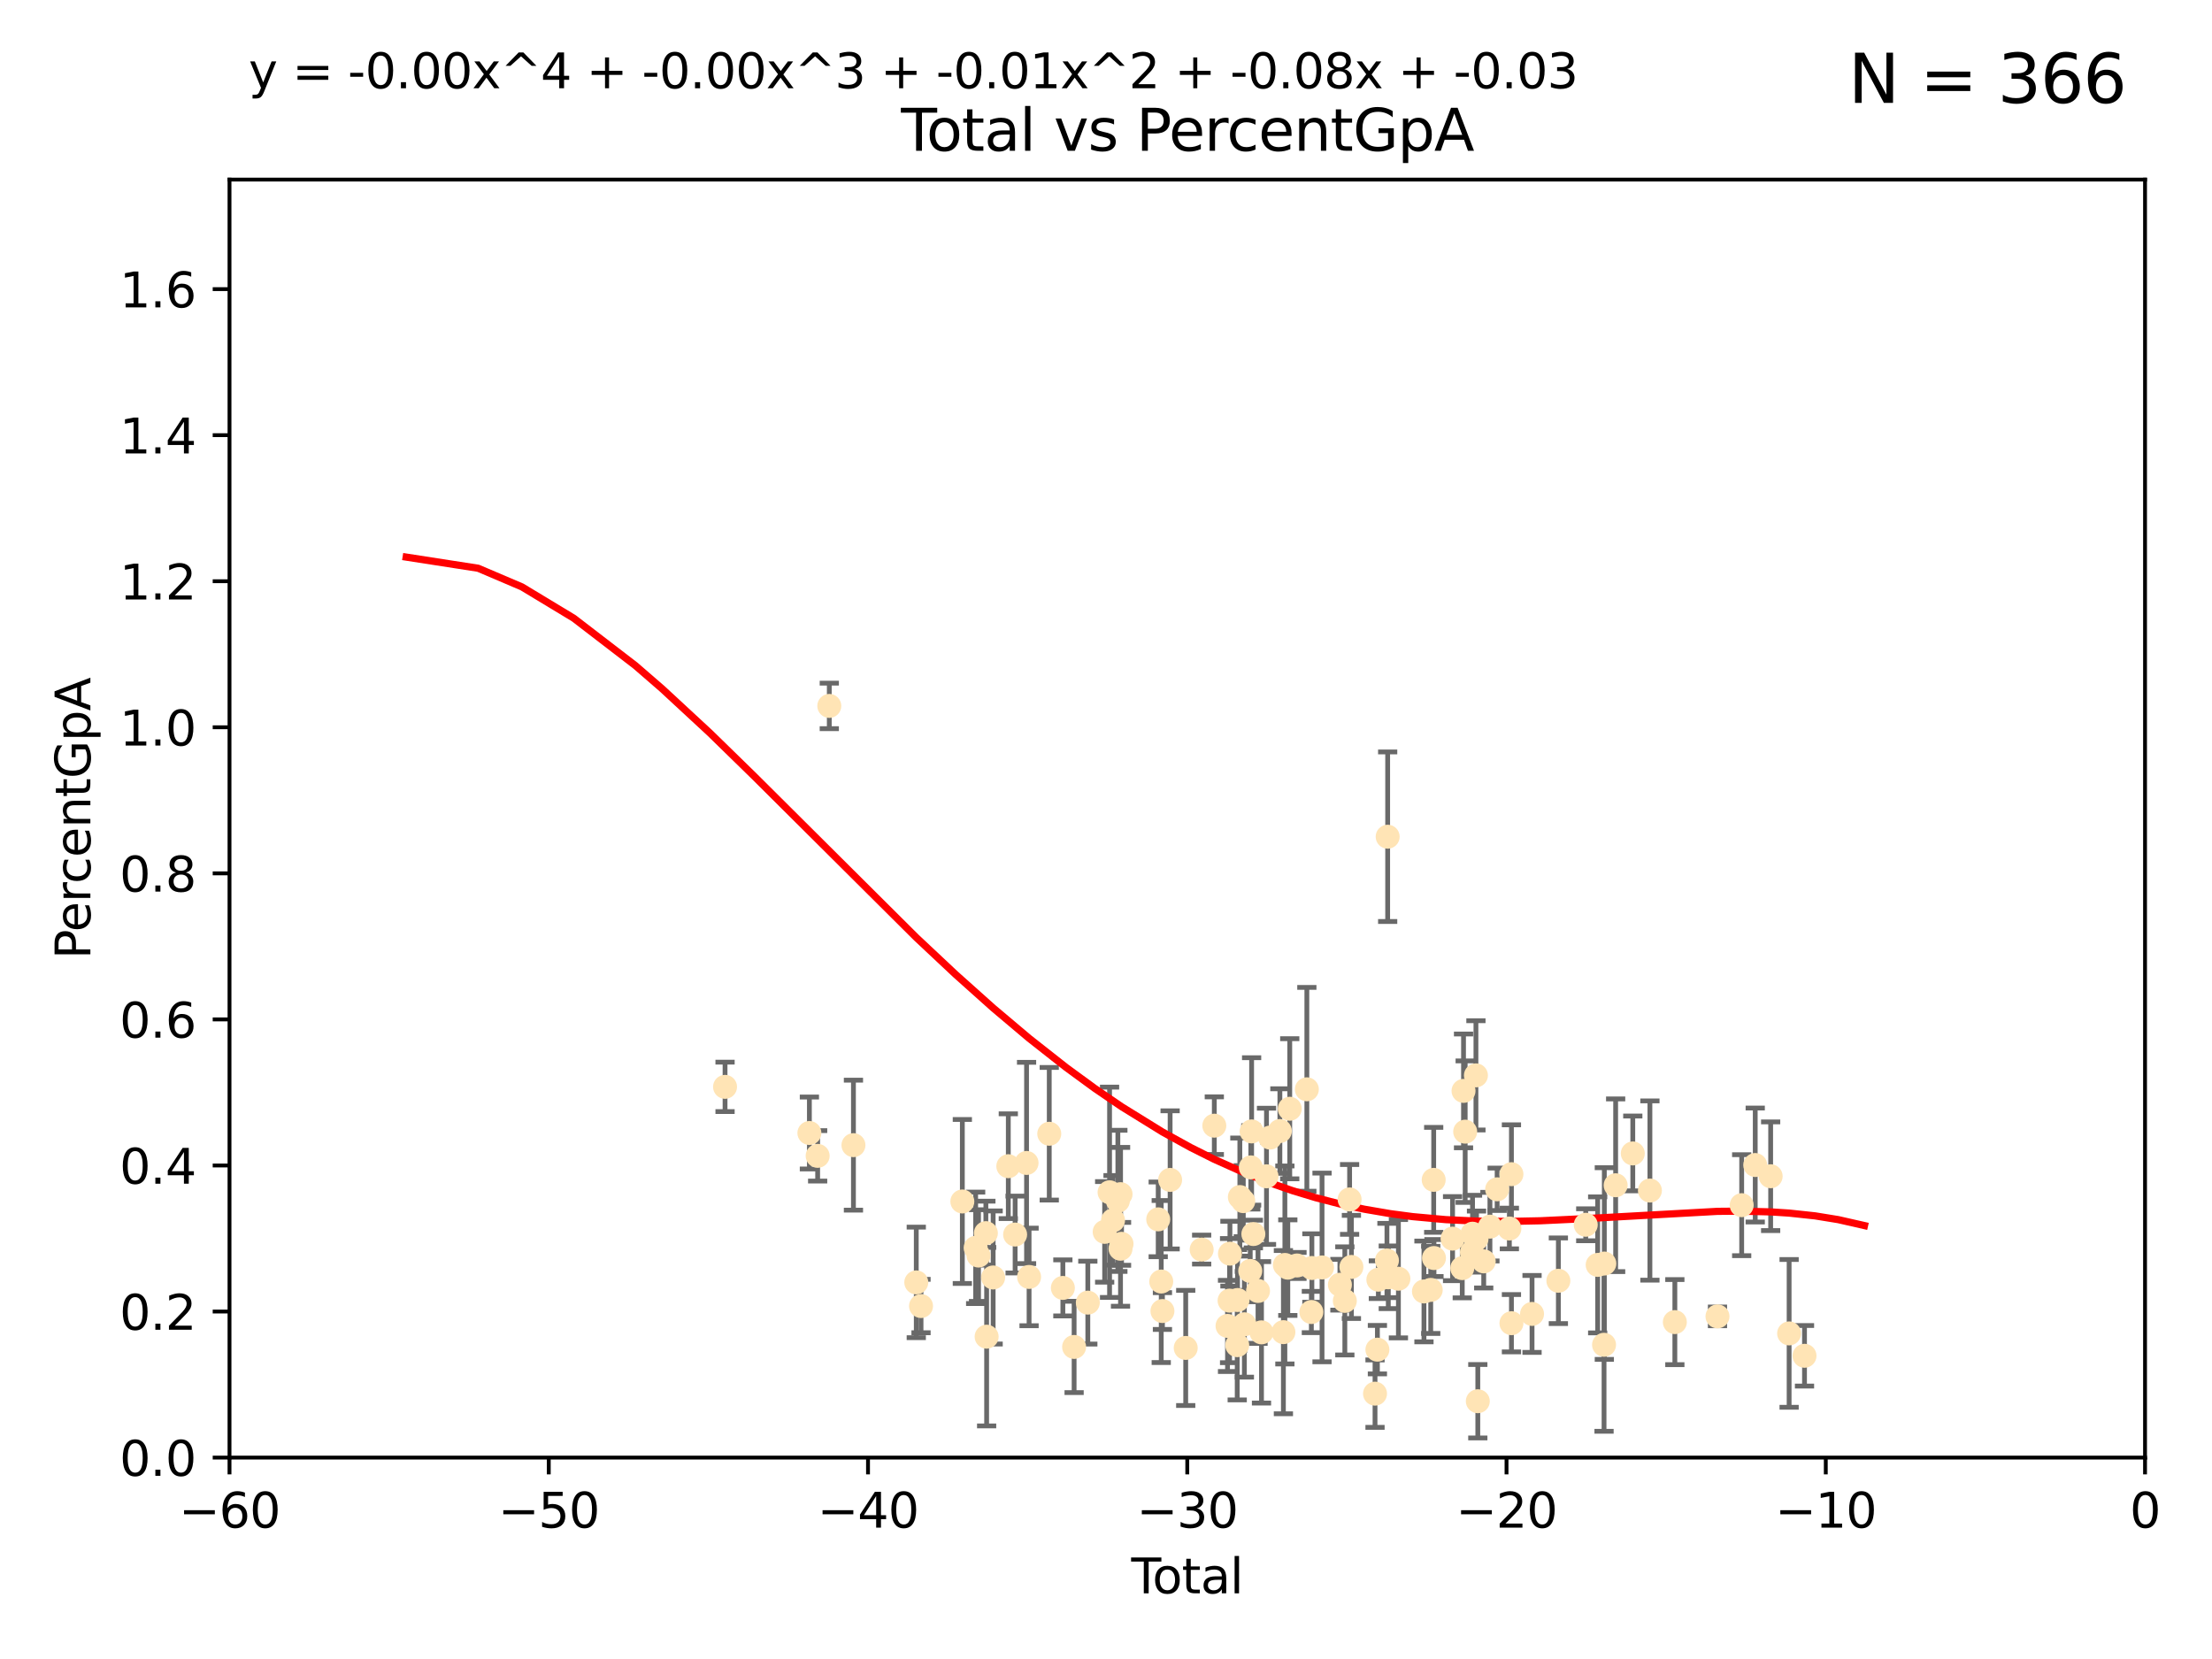 <?xml version="1.0" encoding="utf-8" standalone="no"?>
<!DOCTYPE svg PUBLIC "-//W3C//DTD SVG 1.1//EN"
  "http://www.w3.org/Graphics/SVG/1.1/DTD/svg11.dtd">
<svg xmlns:xlink="http://www.w3.org/1999/xlink" width="460.8pt" height="345.6pt" viewBox="0 0 460.8 345.6" xmlns="http://www.w3.org/2000/svg" version="1.1">
 <defs>
  <style type="text/css">*{stroke-linejoin: round; stroke-linecap: butt}</style>
 </defs>
 <g id="figure_1">
  <g id="patch_1">
   <path d="M 0 345.6 
L 460.8 345.6 
L 460.8 0 
L 0 0 
z
" style="fill: #ffffff"/>
  </g>
  <g id="axes_1">
   <g id="patch_2">
    <path d="M 47.81 303.64 
L 446.85 303.64 
L 446.85 37.411 
L 47.81 37.411 
z
" style="fill: #ffffff"/>
   </g>
   <g id="PathCollection_1">
    <defs>
     <path id="mc7154ddb42" d="M 0 1.118 
C 0.297 1.118 0.581 1 0.791 0.791 
C 1 0.581 1.118 0.297 1.118 0 
C 1.118 -0.297 1 -0.581 0.791 -0.791 
C 0.581 -1 0.297 -1.118 0 -1.118 
C -0.297 -1.118 -0.581 -1 -0.791 -0.791 
C -1 -0.581 -1.118 -0.297 -1.118 0 
C -1.118 0.297 -1 0.581 -0.791 0.791 
C -0.581 1 -0.297 1.118 0 1.118 
z
" style="stroke: #ffe4b5"/>
    </defs>
    <g clip-path="url(#paf3014842a)">
     <use xlink:href="#mc7154ddb42" x="151.04" y="226.411" style="fill: #ffe4b5; stroke: #ffe4b5"/>
     <use xlink:href="#mc7154ddb42" x="168.611" y="236.024" style="fill: #ffe4b5; stroke: #ffe4b5"/>
     <use xlink:href="#mc7154ddb42" x="170.331" y="240.787" style="fill: #ffe4b5; stroke: #ffe4b5"/>
     <use xlink:href="#mc7154ddb42" x="172.757" y="147.056" style="fill: #ffe4b5; stroke: #ffe4b5"/>
     <use xlink:href="#mc7154ddb42" x="177.789" y="238.556" style="fill: #ffe4b5; stroke: #ffe4b5"/>
     <use xlink:href="#mc7154ddb42" x="190.877" y="267.146" style="fill: #ffe4b5; stroke: #ffe4b5"/>
     <use xlink:href="#mc7154ddb42" x="191.867" y="272.073" style="fill: #ffe4b5; stroke: #ffe4b5"/>
     <use xlink:href="#mc7154ddb42" x="200.473" y="250.289" style="fill: #ffe4b5; stroke: #ffe4b5"/>
     <use xlink:href="#mc7154ddb42" x="203.247" y="259.945" style="fill: #ffe4b5; stroke: #ffe4b5"/>
     <use xlink:href="#mc7154ddb42" x="203.845" y="261.555" style="fill: #ffe4b5; stroke: #ffe4b5"/>
     <use xlink:href="#mc7154ddb42" x="205.376" y="256.883" style="fill: #ffe4b5; stroke: #ffe4b5"/>
     <use xlink:href="#mc7154ddb42" x="205.533" y="278.454" style="fill: #ffe4b5; stroke: #ffe4b5"/>
     <use xlink:href="#mc7154ddb42" x="206.889" y="266.121" style="fill: #ffe4b5; stroke: #ffe4b5"/>
     <use xlink:href="#mc7154ddb42" x="210.048" y="242.941" style="fill: #ffe4b5; stroke: #ffe4b5"/>
     <use xlink:href="#mc7154ddb42" x="211.468" y="257.179" style="fill: #ffe4b5; stroke: #ffe4b5"/>
     <use xlink:href="#mc7154ddb42" x="213.851" y="242.265" style="fill: #ffe4b5; stroke: #ffe4b5"/>
     <use xlink:href="#mc7154ddb42" x="214.376" y="266.011" style="fill: #ffe4b5; stroke: #ffe4b5"/>
     <use xlink:href="#mc7154ddb42" x="218.579" y="236.182" style="fill: #ffe4b5; stroke: #ffe4b5"/>
     <use xlink:href="#mc7154ddb42" x="221.414" y="268.294" style="fill: #ffe4b5; stroke: #ffe4b5"/>
     <use xlink:href="#mc7154ddb42" x="223.758" y="280.592" style="fill: #ffe4b5; stroke: #ffe4b5"/>
     <use xlink:href="#mc7154ddb42" x="226.613" y="271.362" style="fill: #ffe4b5; stroke: #ffe4b5"/>
     <use xlink:href="#mc7154ddb42" x="230.121" y="256.619" style="fill: #ffe4b5; stroke: #ffe4b5"/>
     <use xlink:href="#mc7154ddb42" x="231.142" y="248.374" style="fill: #ffe4b5; stroke: #ffe4b5"/>
     <use xlink:href="#mc7154ddb42" x="231.867" y="254.217" style="fill: #ffe4b5; stroke: #ffe4b5"/>
     <use xlink:href="#mc7154ddb42" x="232.872" y="250.156" style="fill: #ffe4b5; stroke: #ffe4b5"/>
     <use xlink:href="#mc7154ddb42" x="233.423" y="260.133" style="fill: #ffe4b5; stroke: #ffe4b5"/>
     <use xlink:href="#mc7154ddb42" x="233.435" y="248.766" style="fill: #ffe4b5; stroke: #ffe4b5"/>
     <use xlink:href="#mc7154ddb42" x="233.637" y="259.112" style="fill: #ffe4b5; stroke: #ffe4b5"/>
     <use xlink:href="#mc7154ddb42" x="241.277" y="254.013" style="fill: #ffe4b5; stroke: #ffe4b5"/>
     <use xlink:href="#mc7154ddb42" x="241.907" y="266.966" style="fill: #ffe4b5; stroke: #ffe4b5"/>
     <use xlink:href="#mc7154ddb42" x="242.157" y="273.113" style="fill: #ffe4b5; stroke: #ffe4b5"/>
     <use xlink:href="#mc7154ddb42" x="243.757" y="245.794" style="fill: #ffe4b5; stroke: #ffe4b5"/>
     <use xlink:href="#mc7154ddb42" x="247.007" y="280.798" style="fill: #ffe4b5; stroke: #ffe4b5"/>
     <use xlink:href="#mc7154ddb42" x="250.327" y="260.314" style="fill: #ffe4b5; stroke: #ffe4b5"/>
     <use xlink:href="#mc7154ddb42" x="252.963" y="234.499" style="fill: #ffe4b5; stroke: #ffe4b5"/>
     <use xlink:href="#mc7154ddb42" x="255.717" y="276.213" style="fill: #ffe4b5; stroke: #ffe4b5"/>
     <use xlink:href="#mc7154ddb42" x="256.143" y="270.942" style="fill: #ffe4b5; stroke: #ffe4b5"/>
     <use xlink:href="#mc7154ddb42" x="256.22" y="261.159" style="fill: #ffe4b5; stroke: #ffe4b5"/>
     <use xlink:href="#mc7154ddb42" x="257.735" y="280.225" style="fill: #ffe4b5; stroke: #ffe4b5"/>
     <use xlink:href="#mc7154ddb42" x="257.8" y="270.815" style="fill: #ffe4b5; stroke: #ffe4b5"/>
     <use xlink:href="#mc7154ddb42" x="258.283" y="249.368" style="fill: #ffe4b5; stroke: #ffe4b5"/>
     <use xlink:href="#mc7154ddb42" x="259.001" y="250.219" style="fill: #ffe4b5; stroke: #ffe4b5"/>
     <use xlink:href="#mc7154ddb42" x="259.228" y="275.875" style="fill: #ffe4b5; stroke: #ffe4b5"/>
     <use xlink:href="#mc7154ddb42" x="260.447" y="264.76" style="fill: #ffe4b5; stroke: #ffe4b5"/>
     <use xlink:href="#mc7154ddb42" x="260.567" y="243.187" style="fill: #ffe4b5; stroke: #ffe4b5"/>
     <use xlink:href="#mc7154ddb42" x="260.734" y="235.695" style="fill: #ffe4b5; stroke: #ffe4b5"/>
     <use xlink:href="#mc7154ddb42" x="261.098" y="257.072" style="fill: #ffe4b5; stroke: #ffe4b5"/>
     <use xlink:href="#mc7154ddb42" x="262.068" y="268.929" style="fill: #ffe4b5; stroke: #ffe4b5"/>
     <use xlink:href="#mc7154ddb42" x="262.792" y="277.551" style="fill: #ffe4b5; stroke: #ffe4b5"/>
     <use xlink:href="#mc7154ddb42" x="263.835" y="245.048" style="fill: #ffe4b5; stroke: #ffe4b5"/>
     <use xlink:href="#mc7154ddb42" x="264.589" y="236.977" style="fill: #ffe4b5; stroke: #ffe4b5"/>
     <use xlink:href="#mc7154ddb42" x="266.623" y="235.615" style="fill: #ffe4b5; stroke: #ffe4b5"/>
     <use xlink:href="#mc7154ddb42" x="267.357" y="277.511" style="fill: #ffe4b5; stroke: #ffe4b5"/>
     <use xlink:href="#mc7154ddb42" x="267.664" y="263.511" style="fill: #ffe4b5; stroke: #ffe4b5"/>
     <use xlink:href="#mc7154ddb42" x="268.274" y="264.074" style="fill: #ffe4b5; stroke: #ffe4b5"/>
     <use xlink:href="#mc7154ddb42" x="268.678" y="230.974" style="fill: #ffe4b5; stroke: #ffe4b5"/>
     <use xlink:href="#mc7154ddb42" x="270.185" y="263.623" style="fill: #ffe4b5; stroke: #ffe4b5"/>
     <use xlink:href="#mc7154ddb42" x="272.241" y="226.92" style="fill: #ffe4b5; stroke: #ffe4b5"/>
     <use xlink:href="#mc7154ddb42" x="273.181" y="273.317" style="fill: #ffe4b5; stroke: #ffe4b5"/>
     <use xlink:href="#mc7154ddb42" x="273.29" y="264.148" style="fill: #ffe4b5; stroke: #ffe4b5"/>
     <use xlink:href="#mc7154ddb42" x="275.404" y="264.031" style="fill: #ffe4b5; stroke: #ffe4b5"/>
     <use xlink:href="#mc7154ddb42" x="279.125" y="267.635" style="fill: #ffe4b5; stroke: #ffe4b5"/>
     <use xlink:href="#mc7154ddb42" x="280.154" y="270.997" style="fill: #ffe4b5; stroke: #ffe4b5"/>
     <use xlink:href="#mc7154ddb42" x="281.147" y="249.862" style="fill: #ffe4b5; stroke: #ffe4b5"/>
     <use xlink:href="#mc7154ddb42" x="281.524" y="263.927" style="fill: #ffe4b5; stroke: #ffe4b5"/>
     <use xlink:href="#mc7154ddb42" x="286.443" y="290.323" style="fill: #ffe4b5; stroke: #ffe4b5"/>
     <use xlink:href="#mc7154ddb42" x="286.939" y="281.157" style="fill: #ffe4b5; stroke: #ffe4b5"/>
     <use xlink:href="#mc7154ddb42" x="287.137" y="266.582" style="fill: #ffe4b5; stroke: #ffe4b5"/>
     <use xlink:href="#mc7154ddb42" x="288.925" y="262.579" style="fill: #ffe4b5; stroke: #ffe4b5"/>
     <use xlink:href="#mc7154ddb42" x="289.076" y="174.301" style="fill: #ffe4b5; stroke: #ffe4b5"/>
     <use xlink:href="#mc7154ddb42" x="289.206" y="266.085" style="fill: #ffe4b5; stroke: #ffe4b5"/>
     <use xlink:href="#mc7154ddb42" x="291.315" y="266.38" style="fill: #ffe4b5; stroke: #ffe4b5"/>
     <use xlink:href="#mc7154ddb42" x="296.637" y="269.032" style="fill: #ffe4b5; stroke: #ffe4b5"/>
     <use xlink:href="#mc7154ddb42" x="298.047" y="268.709" style="fill: #ffe4b5; stroke: #ffe4b5"/>
     <use xlink:href="#mc7154ddb42" x="298.665" y="245.785" style="fill: #ffe4b5; stroke: #ffe4b5"/>
     <use xlink:href="#mc7154ddb42" x="298.724" y="262.072" style="fill: #ffe4b5; stroke: #ffe4b5"/>
     <use xlink:href="#mc7154ddb42" x="302.596" y="258.03" style="fill: #ffe4b5; stroke: #ffe4b5"/>
     <use xlink:href="#mc7154ddb42" x="304.615" y="264.173" style="fill: #ffe4b5; stroke: #ffe4b5"/>
     <use xlink:href="#mc7154ddb42" x="304.88" y="227.252" style="fill: #ffe4b5; stroke: #ffe4b5"/>
     <use xlink:href="#mc7154ddb42" x="305.223" y="235.745" style="fill: #ffe4b5; stroke: #ffe4b5"/>
     <use xlink:href="#mc7154ddb42" x="306.623" y="260.898" style="fill: #ffe4b5; stroke: #ffe4b5"/>
     <use xlink:href="#mc7154ddb42" x="306.755" y="257.002" style="fill: #ffe4b5; stroke: #ffe4b5"/>
     <use xlink:href="#mc7154ddb42" x="307.463" y="224.019" style="fill: #ffe4b5; stroke: #ffe4b5"/>
     <use xlink:href="#mc7154ddb42" x="307.585" y="258.061" style="fill: #ffe4b5; stroke: #ffe4b5"/>
     <use xlink:href="#mc7154ddb42" x="307.855" y="291.9" style="fill: #ffe4b5; stroke: #ffe4b5"/>
     <use xlink:href="#mc7154ddb42" x="309.086" y="262.765" style="fill: #ffe4b5; stroke: #ffe4b5"/>
     <use xlink:href="#mc7154ddb42" x="310.38" y="255.534" style="fill: #ffe4b5; stroke: #ffe4b5"/>
     <use xlink:href="#mc7154ddb42" x="311.881" y="247.753" style="fill: #ffe4b5; stroke: #ffe4b5"/>
     <use xlink:href="#mc7154ddb42" x="314.429" y="255.921" style="fill: #ffe4b5; stroke: #ffe4b5"/>
     <use xlink:href="#mc7154ddb42" x="314.859" y="244.603" style="fill: #ffe4b5; stroke: #ffe4b5"/>
     <use xlink:href="#mc7154ddb42" x="314.861" y="275.649" style="fill: #ffe4b5; stroke: #ffe4b5"/>
     <use xlink:href="#mc7154ddb42" x="319.153" y="273.715" style="fill: #ffe4b5; stroke: #ffe4b5"/>
     <use xlink:href="#mc7154ddb42" x="324.637" y="266.809" style="fill: #ffe4b5; stroke: #ffe4b5"/>
     <use xlink:href="#mc7154ddb42" x="330.338" y="255.142" style="fill: #ffe4b5; stroke: #ffe4b5"/>
     <use xlink:href="#mc7154ddb42" x="332.825" y="263.501" style="fill: #ffe4b5; stroke: #ffe4b5"/>
     <use xlink:href="#mc7154ddb42" x="334.152" y="280.144" style="fill: #ffe4b5; stroke: #ffe4b5"/>
     <use xlink:href="#mc7154ddb42" x="334.21" y="263.219" style="fill: #ffe4b5; stroke: #ffe4b5"/>
     <use xlink:href="#mc7154ddb42" x="336.569" y="246.911" style="fill: #ffe4b5; stroke: #ffe4b5"/>
     <use xlink:href="#mc7154ddb42" x="340.141" y="240.283" style="fill: #ffe4b5; stroke: #ffe4b5"/>
     <use xlink:href="#mc7154ddb42" x="343.707" y="248.009" style="fill: #ffe4b5; stroke: #ffe4b5"/>
     <use xlink:href="#mc7154ddb42" x="348.902" y="275.418" style="fill: #ffe4b5; stroke: #ffe4b5"/>
     <use xlink:href="#mc7154ddb42" x="357.784" y="274.226" style="fill: #ffe4b5; stroke: #ffe4b5"/>
     <use xlink:href="#mc7154ddb42" x="362.824" y="251.06" style="fill: #ffe4b5; stroke: #ffe4b5"/>
     <use xlink:href="#mc7154ddb42" x="365.647" y="242.696" style="fill: #ffe4b5; stroke: #ffe4b5"/>
     <use xlink:href="#mc7154ddb42" x="368.86" y="245.033" style="fill: #ffe4b5; stroke: #ffe4b5"/>
     <use xlink:href="#mc7154ddb42" x="372.707" y="277.773" style="fill: #ffe4b5; stroke: #ffe4b5"/>
     <use xlink:href="#mc7154ddb42" x="375.911" y="282.435" style="fill: #ffe4b5; stroke: #ffe4b5"/>
    </g>
   </g>
   <g id="matplotlib.axis_1">
    <g id="xtick_1">
     <g id="line2d_1">
      <defs>
       <path id="mca47a09d1f" d="M 0 0 
L 0 3.5 
" style="stroke: #000000; stroke-width: 0.8"/>
      </defs>
      <g>
       <use xlink:href="#mca47a09d1f" x="47.81" y="303.64" style="stroke: #000000; stroke-width: 0.8"/>
      </g>
     </g>
     <g id="text_1">
      <!-- −60 -->
      <g transform="translate(37.258 318.238)scale(0.1 -0.1)">
       <defs>
        <path id="DejaVuSans-2212" d="M 678 2272 
L 4684 2272 
L 4684 1741 
L 678 1741 
L 678 2272 
z
" transform="scale(0.016)"/>
        <path id="DejaVuSans-36" d="M 2113 2584 
Q 1688 2584 1439 2293 
Q 1191 2003 1191 1497 
Q 1191 994 1439 701 
Q 1688 409 2113 409 
Q 2538 409 2786 701 
Q 3034 994 3034 1497 
Q 3034 2003 2786 2293 
Q 2538 2584 2113 2584 
z
M 3366 4563 
L 3366 3988 
Q 3128 4100 2886 4159 
Q 2644 4219 2406 4219 
Q 1781 4219 1451 3797 
Q 1122 3375 1075 2522 
Q 1259 2794 1537 2939 
Q 1816 3084 2150 3084 
Q 2853 3084 3261 2657 
Q 3669 2231 3669 1497 
Q 3669 778 3244 343 
Q 2819 -91 2113 -91 
Q 1303 -91 875 529 
Q 447 1150 447 2328 
Q 447 3434 972 4092 
Q 1497 4750 2381 4750 
Q 2619 4750 2861 4703 
Q 3103 4656 3366 4563 
z
" transform="scale(0.016)"/>
        <path id="DejaVuSans-30" d="M 2034 4250 
Q 1547 4250 1301 3770 
Q 1056 3291 1056 2328 
Q 1056 1369 1301 889 
Q 1547 409 2034 409 
Q 2525 409 2770 889 
Q 3016 1369 3016 2328 
Q 3016 3291 2770 3770 
Q 2525 4250 2034 4250 
z
M 2034 4750 
Q 2819 4750 3233 4129 
Q 3647 3509 3647 2328 
Q 3647 1150 3233 529 
Q 2819 -91 2034 -91 
Q 1250 -91 836 529 
Q 422 1150 422 2328 
Q 422 3509 836 4129 
Q 1250 4750 2034 4750 
z
" transform="scale(0.016)"/>
       </defs>
       <use xlink:href="#DejaVuSans-2212"/>
       <use xlink:href="#DejaVuSans-36" x="83.789"/>
       <use xlink:href="#DejaVuSans-30" x="147.412"/>
      </g>
     </g>
    </g>
    <g id="xtick_2">
     <g id="line2d_2">
      <g>
       <use xlink:href="#mca47a09d1f" x="114.317" y="303.64" style="stroke: #000000; stroke-width: 0.8"/>
      </g>
     </g>
     <g id="text_2">
      <!-- −50 -->
      <g transform="translate(103.764 318.238)scale(0.1 -0.1)">
       <defs>
        <path id="DejaVuSans-35" d="M 691 4666 
L 3169 4666 
L 3169 4134 
L 1269 4134 
L 1269 2991 
Q 1406 3038 1543 3061 
Q 1681 3084 1819 3084 
Q 2600 3084 3056 2656 
Q 3513 2228 3513 1497 
Q 3513 744 3044 326 
Q 2575 -91 1722 -91 
Q 1428 -91 1123 -41 
Q 819 9 494 109 
L 494 744 
Q 775 591 1075 516 
Q 1375 441 1709 441 
Q 2250 441 2565 725 
Q 2881 1009 2881 1497 
Q 2881 1984 2565 2268 
Q 2250 2553 1709 2553 
Q 1456 2553 1204 2497 
Q 953 2441 691 2322 
L 691 4666 
z
" transform="scale(0.016)"/>
       </defs>
       <use xlink:href="#DejaVuSans-2212"/>
       <use xlink:href="#DejaVuSans-35" x="83.789"/>
       <use xlink:href="#DejaVuSans-30" x="147.412"/>
      </g>
     </g>
    </g>
    <g id="xtick_3">
     <g id="line2d_3">
      <g>
       <use xlink:href="#mca47a09d1f" x="180.823" y="303.64" style="stroke: #000000; stroke-width: 0.8"/>
      </g>
     </g>
     <g id="text_3">
      <!-- −40 -->
      <g transform="translate(170.271 318.238)scale(0.1 -0.1)">
       <defs>
        <path id="DejaVuSans-34" d="M 2419 4116 
L 825 1625 
L 2419 1625 
L 2419 4116 
z
M 2253 4666 
L 3047 4666 
L 3047 1625 
L 3713 1625 
L 3713 1100 
L 3047 1100 
L 3047 0 
L 2419 0 
L 2419 1100 
L 313 1100 
L 313 1709 
L 2253 4666 
z
" transform="scale(0.016)"/>
       </defs>
       <use xlink:href="#DejaVuSans-2212"/>
       <use xlink:href="#DejaVuSans-34" x="83.789"/>
       <use xlink:href="#DejaVuSans-30" x="147.412"/>
      </g>
     </g>
    </g>
    <g id="xtick_4">
     <g id="line2d_4">
      <g>
       <use xlink:href="#mca47a09d1f" x="247.33" y="303.64" style="stroke: #000000; stroke-width: 0.8"/>
      </g>
     </g>
     <g id="text_4">
      <!-- −30 -->
      <g transform="translate(236.778 318.238)scale(0.1 -0.1)">
       <defs>
        <path id="DejaVuSans-33" d="M 2597 2516 
Q 3050 2419 3304 2112 
Q 3559 1806 3559 1356 
Q 3559 666 3084 287 
Q 2609 -91 1734 -91 
Q 1441 -91 1130 -33 
Q 819 25 488 141 
L 488 750 
Q 750 597 1062 519 
Q 1375 441 1716 441 
Q 2309 441 2620 675 
Q 2931 909 2931 1356 
Q 2931 1769 2642 2001 
Q 2353 2234 1838 2234 
L 1294 2234 
L 1294 2753 
L 1863 2753 
Q 2328 2753 2575 2939 
Q 2822 3125 2822 3475 
Q 2822 3834 2567 4026 
Q 2313 4219 1838 4219 
Q 1578 4219 1281 4162 
Q 984 4106 628 3988 
L 628 4550 
Q 988 4650 1302 4700 
Q 1616 4750 1894 4750 
Q 2613 4750 3031 4423 
Q 3450 4097 3450 3541 
Q 3450 3153 3228 2886 
Q 3006 2619 2597 2516 
z
" transform="scale(0.016)"/>
       </defs>
       <use xlink:href="#DejaVuSans-2212"/>
       <use xlink:href="#DejaVuSans-33" x="83.789"/>
       <use xlink:href="#DejaVuSans-30" x="147.412"/>
      </g>
     </g>
    </g>
    <g id="xtick_5">
     <g id="line2d_5">
      <g>
       <use xlink:href="#mca47a09d1f" x="313.837" y="303.64" style="stroke: #000000; stroke-width: 0.8"/>
      </g>
     </g>
     <g id="text_5">
      <!-- −20 -->
      <g transform="translate(303.284 318.238)scale(0.1 -0.1)">
       <defs>
        <path id="DejaVuSans-32" d="M 1228 531 
L 3431 531 
L 3431 0 
L 469 0 
L 469 531 
Q 828 903 1448 1529 
Q 2069 2156 2228 2338 
Q 2531 2678 2651 2914 
Q 2772 3150 2772 3378 
Q 2772 3750 2511 3984 
Q 2250 4219 1831 4219 
Q 1534 4219 1204 4116 
Q 875 4013 500 3803 
L 500 4441 
Q 881 4594 1212 4672 
Q 1544 4750 1819 4750 
Q 2544 4750 2975 4387 
Q 3406 4025 3406 3419 
Q 3406 3131 3298 2873 
Q 3191 2616 2906 2266 
Q 2828 2175 2409 1742 
Q 1991 1309 1228 531 
z
" transform="scale(0.016)"/>
       </defs>
       <use xlink:href="#DejaVuSans-2212"/>
       <use xlink:href="#DejaVuSans-32" x="83.789"/>
       <use xlink:href="#DejaVuSans-30" x="147.412"/>
      </g>
     </g>
    </g>
    <g id="xtick_6">
     <g id="line2d_6">
      <g>
       <use xlink:href="#mca47a09d1f" x="380.343" y="303.64" style="stroke: #000000; stroke-width: 0.8"/>
      </g>
     </g>
     <g id="text_6">
      <!-- −10 -->
      <g transform="translate(369.791 318.238)scale(0.1 -0.1)">
       <defs>
        <path id="DejaVuSans-31" d="M 794 531 
L 1825 531 
L 1825 4091 
L 703 3866 
L 703 4441 
L 1819 4666 
L 2450 4666 
L 2450 531 
L 3481 531 
L 3481 0 
L 794 0 
L 794 531 
z
" transform="scale(0.016)"/>
       </defs>
       <use xlink:href="#DejaVuSans-2212"/>
       <use xlink:href="#DejaVuSans-31" x="83.789"/>
       <use xlink:href="#DejaVuSans-30" x="147.412"/>
      </g>
     </g>
    </g>
    <g id="xtick_7">
     <g id="line2d_7">
      <g>
       <use xlink:href="#mca47a09d1f" x="446.85" y="303.64" style="stroke: #000000; stroke-width: 0.8"/>
      </g>
     </g>
     <g id="text_7">
      <!-- 0 -->
      <g transform="translate(443.669 318.238)scale(0.1 -0.1)">
       <use xlink:href="#DejaVuSans-30"/>
      </g>
     </g>
    </g>
    <g id="text_8">
     <!-- Total -->
     <g transform="translate(235.653 331.917)scale(0.1 -0.1)">
      <defs>
       <path id="DejaVuSans-54" d="M -19 4666 
L 3928 4666 
L 3928 4134 
L 2272 4134 
L 2272 0 
L 1638 0 
L 1638 4134 
L -19 4134 
L -19 4666 
z
" transform="scale(0.016)"/>
       <path id="DejaVuSans-6f" d="M 1959 3097 
Q 1497 3097 1228 2736 
Q 959 2375 959 1747 
Q 959 1119 1226 758 
Q 1494 397 1959 397 
Q 2419 397 2687 759 
Q 2956 1122 2956 1747 
Q 2956 2369 2687 2733 
Q 2419 3097 1959 3097 
z
M 1959 3584 
Q 2709 3584 3137 3096 
Q 3566 2609 3566 1747 
Q 3566 888 3137 398 
Q 2709 -91 1959 -91 
Q 1206 -91 779 398 
Q 353 888 353 1747 
Q 353 2609 779 3096 
Q 1206 3584 1959 3584 
z
" transform="scale(0.016)"/>
       <path id="DejaVuSans-74" d="M 1172 4494 
L 1172 3500 
L 2356 3500 
L 2356 3053 
L 1172 3053 
L 1172 1153 
Q 1172 725 1289 603 
Q 1406 481 1766 481 
L 2356 481 
L 2356 0 
L 1766 0 
Q 1100 0 847 248 
Q 594 497 594 1153 
L 594 3053 
L 172 3053 
L 172 3500 
L 594 3500 
L 594 4494 
L 1172 4494 
z
" transform="scale(0.016)"/>
       <path id="DejaVuSans-61" d="M 2194 1759 
Q 1497 1759 1228 1600 
Q 959 1441 959 1056 
Q 959 750 1161 570 
Q 1363 391 1709 391 
Q 2188 391 2477 730 
Q 2766 1069 2766 1631 
L 2766 1759 
L 2194 1759 
z
M 3341 1997 
L 3341 0 
L 2766 0 
L 2766 531 
Q 2569 213 2275 61 
Q 1981 -91 1556 -91 
Q 1019 -91 701 211 
Q 384 513 384 1019 
Q 384 1609 779 1909 
Q 1175 2209 1959 2209 
L 2766 2209 
L 2766 2266 
Q 2766 2663 2505 2880 
Q 2244 3097 1772 3097 
Q 1472 3097 1187 3025 
Q 903 2953 641 2809 
L 641 3341 
Q 956 3463 1253 3523 
Q 1550 3584 1831 3584 
Q 2591 3584 2966 3190 
Q 3341 2797 3341 1997 
z
" transform="scale(0.016)"/>
       <path id="DejaVuSans-6c" d="M 603 4863 
L 1178 4863 
L 1178 0 
L 603 0 
L 603 4863 
z
" transform="scale(0.016)"/>
      </defs>
      <use xlink:href="#DejaVuSans-54"/>
      <use xlink:href="#DejaVuSans-6f" x="44.084"/>
      <use xlink:href="#DejaVuSans-74" x="105.266"/>
      <use xlink:href="#DejaVuSans-61" x="144.475"/>
      <use xlink:href="#DejaVuSans-6c" x="205.754"/>
     </g>
    </g>
   </g>
   <g id="matplotlib.axis_2">
    <g id="ytick_1">
     <g id="line2d_8">
      <defs>
       <path id="m548f34fbd7" d="M 0 0 
L -3.5 0 
" style="stroke: #000000; stroke-width: 0.8"/>
      </defs>
      <g>
       <use xlink:href="#m548f34fbd7" x="47.81" y="303.64" style="stroke: #000000; stroke-width: 0.8"/>
      </g>
     </g>
     <g id="text_9">
      <!-- 0.0 -->
      <g transform="translate(24.907 307.439)scale(0.1 -0.1)">
       <defs>
        <path id="DejaVuSans-2e" d="M 684 794 
L 1344 794 
L 1344 0 
L 684 0 
L 684 794 
z
" transform="scale(0.016)"/>
       </defs>
       <use xlink:href="#DejaVuSans-30"/>
       <use xlink:href="#DejaVuSans-2e" x="63.623"/>
       <use xlink:href="#DejaVuSans-30" x="95.41"/>
      </g>
     </g>
    </g>
    <g id="ytick_2">
     <g id="line2d_9">
      <g>
       <use xlink:href="#m548f34fbd7" x="47.81" y="273.214" style="stroke: #000000; stroke-width: 0.8"/>
      </g>
     </g>
     <g id="text_10">
      <!-- 0.2 -->
      <g transform="translate(24.907 277.013)scale(0.1 -0.1)">
       <use xlink:href="#DejaVuSans-30"/>
       <use xlink:href="#DejaVuSans-2e" x="63.623"/>
       <use xlink:href="#DejaVuSans-32" x="95.41"/>
      </g>
     </g>
    </g>
    <g id="ytick_3">
     <g id="line2d_10">
      <g>
       <use xlink:href="#m548f34fbd7" x="47.81" y="242.788" style="stroke: #000000; stroke-width: 0.8"/>
      </g>
     </g>
     <g id="text_11">
      <!-- 0.4 -->
      <g transform="translate(24.907 246.587)scale(0.1 -0.1)">
       <use xlink:href="#DejaVuSans-30"/>
       <use xlink:href="#DejaVuSans-2e" x="63.623"/>
       <use xlink:href="#DejaVuSans-34" x="95.41"/>
      </g>
     </g>
    </g>
    <g id="ytick_4">
     <g id="line2d_11">
      <g>
       <use xlink:href="#m548f34fbd7" x="47.81" y="212.362" style="stroke: #000000; stroke-width: 0.8"/>
      </g>
     </g>
     <g id="text_12">
      <!-- 0.6 -->
      <g transform="translate(24.907 216.161)scale(0.1 -0.1)">
       <use xlink:href="#DejaVuSans-30"/>
       <use xlink:href="#DejaVuSans-2e" x="63.623"/>
       <use xlink:href="#DejaVuSans-36" x="95.41"/>
      </g>
     </g>
    </g>
    <g id="ytick_5">
     <g id="line2d_12">
      <g>
       <use xlink:href="#m548f34fbd7" x="47.81" y="181.935" style="stroke: #000000; stroke-width: 0.8"/>
      </g>
     </g>
     <g id="text_13">
      <!-- 0.8 -->
      <g transform="translate(24.907 185.735)scale(0.1 -0.1)">
       <defs>
        <path id="DejaVuSans-38" d="M 2034 2216 
Q 1584 2216 1326 1975 
Q 1069 1734 1069 1313 
Q 1069 891 1326 650 
Q 1584 409 2034 409 
Q 2484 409 2743 651 
Q 3003 894 3003 1313 
Q 3003 1734 2745 1975 
Q 2488 2216 2034 2216 
z
M 1403 2484 
Q 997 2584 770 2862 
Q 544 3141 544 3541 
Q 544 4100 942 4425 
Q 1341 4750 2034 4750 
Q 2731 4750 3128 4425 
Q 3525 4100 3525 3541 
Q 3525 3141 3298 2862 
Q 3072 2584 2669 2484 
Q 3125 2378 3379 2068 
Q 3634 1759 3634 1313 
Q 3634 634 3220 271 
Q 2806 -91 2034 -91 
Q 1263 -91 848 271 
Q 434 634 434 1313 
Q 434 1759 690 2068 
Q 947 2378 1403 2484 
z
M 1172 3481 
Q 1172 3119 1398 2916 
Q 1625 2713 2034 2713 
Q 2441 2713 2670 2916 
Q 2900 3119 2900 3481 
Q 2900 3844 2670 4047 
Q 2441 4250 2034 4250 
Q 1625 4250 1398 4047 
Q 1172 3844 1172 3481 
z
" transform="scale(0.016)"/>
       </defs>
       <use xlink:href="#DejaVuSans-30"/>
       <use xlink:href="#DejaVuSans-2e" x="63.623"/>
       <use xlink:href="#DejaVuSans-38" x="95.41"/>
      </g>
     </g>
    </g>
    <g id="ytick_6">
     <g id="line2d_13">
      <g>
       <use xlink:href="#m548f34fbd7" x="47.81" y="151.509" style="stroke: #000000; stroke-width: 0.8"/>
      </g>
     </g>
     <g id="text_14">
      <!-- 1.0 -->
      <g transform="translate(24.907 155.308)scale(0.1 -0.1)">
       <use xlink:href="#DejaVuSans-31"/>
       <use xlink:href="#DejaVuSans-2e" x="63.623"/>
       <use xlink:href="#DejaVuSans-30" x="95.41"/>
      </g>
     </g>
    </g>
    <g id="ytick_7">
     <g id="line2d_14">
      <g>
       <use xlink:href="#m548f34fbd7" x="47.81" y="121.083" style="stroke: #000000; stroke-width: 0.8"/>
      </g>
     </g>
     <g id="text_15">
      <!-- 1.2 -->
      <g transform="translate(24.907 124.882)scale(0.1 -0.1)">
       <use xlink:href="#DejaVuSans-31"/>
       <use xlink:href="#DejaVuSans-2e" x="63.623"/>
       <use xlink:href="#DejaVuSans-32" x="95.41"/>
      </g>
     </g>
    </g>
    <g id="ytick_8">
     <g id="line2d_15">
      <g>
       <use xlink:href="#m548f34fbd7" x="47.81" y="90.657" style="stroke: #000000; stroke-width: 0.8"/>
      </g>
     </g>
     <g id="text_16">
      <!-- 1.4 -->
      <g transform="translate(24.907 94.456)scale(0.1 -0.1)">
       <use xlink:href="#DejaVuSans-31"/>
       <use xlink:href="#DejaVuSans-2e" x="63.623"/>
       <use xlink:href="#DejaVuSans-34" x="95.41"/>
      </g>
     </g>
    </g>
    <g id="ytick_9">
     <g id="line2d_16">
      <g>
       <use xlink:href="#m548f34fbd7" x="47.81" y="60.231" style="stroke: #000000; stroke-width: 0.8"/>
      </g>
     </g>
     <g id="text_17">
      <!-- 1.6 -->
      <g transform="translate(24.907 64.03)scale(0.1 -0.1)">
       <use xlink:href="#DejaVuSans-31"/>
       <use xlink:href="#DejaVuSans-2e" x="63.623"/>
       <use xlink:href="#DejaVuSans-36" x="95.41"/>
      </g>
     </g>
    </g>
    <g id="text_18">
     <!-- PercentGpA -->
     <g transform="translate(18.827 199.802)rotate(-90)scale(0.1 -0.1)">
      <defs>
       <path id="DejaVuSans-50" d="M 1259 4147 
L 1259 2394 
L 2053 2394 
Q 2494 2394 2734 2622 
Q 2975 2850 2975 3272 
Q 2975 3691 2734 3919 
Q 2494 4147 2053 4147 
L 1259 4147 
z
M 628 4666 
L 2053 4666 
Q 2838 4666 3239 4311 
Q 3641 3956 3641 3272 
Q 3641 2581 3239 2228 
Q 2838 1875 2053 1875 
L 1259 1875 
L 1259 0 
L 628 0 
L 628 4666 
z
" transform="scale(0.016)"/>
       <path id="DejaVuSans-65" d="M 3597 1894 
L 3597 1613 
L 953 1613 
Q 991 1019 1311 708 
Q 1631 397 2203 397 
Q 2534 397 2845 478 
Q 3156 559 3463 722 
L 3463 178 
Q 3153 47 2828 -22 
Q 2503 -91 2169 -91 
Q 1331 -91 842 396 
Q 353 884 353 1716 
Q 353 2575 817 3079 
Q 1281 3584 2069 3584 
Q 2775 3584 3186 3129 
Q 3597 2675 3597 1894 
z
M 3022 2063 
Q 3016 2534 2758 2815 
Q 2500 3097 2075 3097 
Q 1594 3097 1305 2825 
Q 1016 2553 972 2059 
L 3022 2063 
z
" transform="scale(0.016)"/>
       <path id="DejaVuSans-72" d="M 2631 2963 
Q 2534 3019 2420 3045 
Q 2306 3072 2169 3072 
Q 1681 3072 1420 2755 
Q 1159 2438 1159 1844 
L 1159 0 
L 581 0 
L 581 3500 
L 1159 3500 
L 1159 2956 
Q 1341 3275 1631 3429 
Q 1922 3584 2338 3584 
Q 2397 3584 2469 3576 
Q 2541 3569 2628 3553 
L 2631 2963 
z
" transform="scale(0.016)"/>
       <path id="DejaVuSans-63" d="M 3122 3366 
L 3122 2828 
Q 2878 2963 2633 3030 
Q 2388 3097 2138 3097 
Q 1578 3097 1268 2742 
Q 959 2388 959 1747 
Q 959 1106 1268 751 
Q 1578 397 2138 397 
Q 2388 397 2633 464 
Q 2878 531 3122 666 
L 3122 134 
Q 2881 22 2623 -34 
Q 2366 -91 2075 -91 
Q 1284 -91 818 406 
Q 353 903 353 1747 
Q 353 2603 823 3093 
Q 1294 3584 2113 3584 
Q 2378 3584 2631 3529 
Q 2884 3475 3122 3366 
z
" transform="scale(0.016)"/>
       <path id="DejaVuSans-6e" d="M 3513 2113 
L 3513 0 
L 2938 0 
L 2938 2094 
Q 2938 2591 2744 2837 
Q 2550 3084 2163 3084 
Q 1697 3084 1428 2787 
Q 1159 2491 1159 1978 
L 1159 0 
L 581 0 
L 581 3500 
L 1159 3500 
L 1159 2956 
Q 1366 3272 1645 3428 
Q 1925 3584 2291 3584 
Q 2894 3584 3203 3211 
Q 3513 2838 3513 2113 
z
" transform="scale(0.016)"/>
       <path id="DejaVuSans-47" d="M 3809 666 
L 3809 1919 
L 2778 1919 
L 2778 2438 
L 4434 2438 
L 4434 434 
Q 4069 175 3628 42 
Q 3188 -91 2688 -91 
Q 1594 -91 976 548 
Q 359 1188 359 2328 
Q 359 3472 976 4111 
Q 1594 4750 2688 4750 
Q 3144 4750 3555 4637 
Q 3966 4525 4313 4306 
L 4313 3634 
Q 3963 3931 3569 4081 
Q 3175 4231 2741 4231 
Q 1884 4231 1454 3753 
Q 1025 3275 1025 2328 
Q 1025 1384 1454 906 
Q 1884 428 2741 428 
Q 3075 428 3337 486 
Q 3600 544 3809 666 
z
" transform="scale(0.016)"/>
       <path id="DejaVuSans-70" d="M 1159 525 
L 1159 -1331 
L 581 -1331 
L 581 3500 
L 1159 3500 
L 1159 2969 
Q 1341 3281 1617 3432 
Q 1894 3584 2278 3584 
Q 2916 3584 3314 3078 
Q 3713 2572 3713 1747 
Q 3713 922 3314 415 
Q 2916 -91 2278 -91 
Q 1894 -91 1617 61 
Q 1341 213 1159 525 
z
M 3116 1747 
Q 3116 2381 2855 2742 
Q 2594 3103 2138 3103 
Q 1681 3103 1420 2742 
Q 1159 2381 1159 1747 
Q 1159 1113 1420 752 
Q 1681 391 2138 391 
Q 2594 391 2855 752 
Q 3116 1113 3116 1747 
z
" transform="scale(0.016)"/>
       <path id="DejaVuSans-41" d="M 2188 4044 
L 1331 1722 
L 3047 1722 
L 2188 4044 
z
M 1831 4666 
L 2547 4666 
L 4325 0 
L 3669 0 
L 3244 1197 
L 1141 1197 
L 716 0 
L 50 0 
L 1831 4666 
z
" transform="scale(0.016)"/>
      </defs>
      <use xlink:href="#DejaVuSans-50"/>
      <use xlink:href="#DejaVuSans-65" x="56.678"/>
      <use xlink:href="#DejaVuSans-72" x="118.201"/>
      <use xlink:href="#DejaVuSans-63" x="157.064"/>
      <use xlink:href="#DejaVuSans-65" x="212.045"/>
      <use xlink:href="#DejaVuSans-6e" x="273.568"/>
      <use xlink:href="#DejaVuSans-74" x="336.947"/>
      <use xlink:href="#DejaVuSans-47" x="376.156"/>
      <use xlink:href="#DejaVuSans-70" x="453.646"/>
      <use xlink:href="#DejaVuSans-41" x="517.123"/>
     </g>
    </g>
   </g>
   <g id="LineCollection_1">
    <path d="M 151.04 231.559 
L 151.04 221.262 
" clip-path="url(#paf3014842a)" style="fill: none; stroke: #696969"/>
    <path d="M 168.611 243.516 
L 168.611 228.533 
" clip-path="url(#paf3014842a)" style="fill: none; stroke: #696969"/>
    <path d="M 170.331 246.04 
L 170.331 235.533 
" clip-path="url(#paf3014842a)" style="fill: none; stroke: #696969"/>
    <path d="M 172.757 151.794 
L 172.757 142.317 
" clip-path="url(#paf3014842a)" style="fill: none; stroke: #696969"/>
    <path d="M 177.789 252.097 
L 177.789 225.016 
" clip-path="url(#paf3014842a)" style="fill: none; stroke: #696969"/>
    <path d="M 190.877 278.662 
L 190.877 255.63 
" clip-path="url(#paf3014842a)" style="fill: none; stroke: #696969"/>
    <path d="M 191.867 277.635 
L 191.867 266.511 
" clip-path="url(#paf3014842a)" style="fill: none; stroke: #696969"/>
    <path d="M 200.473 267.366 
L 200.473 233.211 
" clip-path="url(#paf3014842a)" style="fill: none; stroke: #696969"/>
    <path d="M 203.247 271.552 
L 203.247 248.339 
" clip-path="url(#paf3014842a)" style="fill: none; stroke: #696969"/>
    <path d="M 203.845 271.103 
L 203.845 252.008 
" clip-path="url(#paf3014842a)" style="fill: none; stroke: #696969"/>
    <path d="M 205.376 263.541 
L 205.376 250.225 
" clip-path="url(#paf3014842a)" style="fill: none; stroke: #696969"/>
    <path d="M 205.533 297.045 
L 205.533 259.864 
" clip-path="url(#paf3014842a)" style="fill: none; stroke: #696969"/>
    <path d="M 206.889 279.981 
L 206.889 252.261 
" clip-path="url(#paf3014842a)" style="fill: none; stroke: #696969"/>
    <path d="M 210.048 253.852 
L 210.048 232.031 
" clip-path="url(#paf3014842a)" style="fill: none; stroke: #696969"/>
    <path d="M 211.468 265.185 
L 211.468 249.173 
" clip-path="url(#paf3014842a)" style="fill: none; stroke: #696969"/>
    <path d="M 213.851 263.227 
L 213.851 221.304 
" clip-path="url(#paf3014842a)" style="fill: none; stroke: #696969"/>
    <path d="M 214.376 276.172 
L 214.376 255.85 
" clip-path="url(#paf3014842a)" style="fill: none; stroke: #696969"/>
    <path d="M 218.579 249.992 
L 218.579 222.371 
" clip-path="url(#paf3014842a)" style="fill: none; stroke: #696969"/>
    <path d="M 221.414 274.133 
L 221.414 262.455 
" clip-path="url(#paf3014842a)" style="fill: none; stroke: #696969"/>
    <path d="M 223.758 290.101 
L 223.758 271.083 
" clip-path="url(#paf3014842a)" style="fill: none; stroke: #696969"/>
    <path d="M 226.613 279.994 
L 226.613 262.729 
" clip-path="url(#paf3014842a)" style="fill: none; stroke: #696969"/>
    <path d="M 230.121 267.094 
L 230.121 246.145 
" clip-path="url(#paf3014842a)" style="fill: none; stroke: #696969"/>
    <path d="M 231.142 270.281 
L 231.142 226.467 
" clip-path="url(#paf3014842a)" style="fill: none; stroke: #696969"/>
    <path d="M 231.867 263.55 
L 231.867 244.884 
" clip-path="url(#paf3014842a)" style="fill: none; stroke: #696969"/>
    <path d="M 232.872 264.859 
L 232.872 235.453 
" clip-path="url(#paf3014842a)" style="fill: none; stroke: #696969"/>
    <path d="M 233.423 272.111 
L 233.423 248.155 
" clip-path="url(#paf3014842a)" style="fill: none; stroke: #696969"/>
    <path d="M 233.435 258.504 
L 233.435 239.028 
" clip-path="url(#paf3014842a)" style="fill: none; stroke: #696969"/>
    <path d="M 233.637 263.577 
L 233.637 254.648 
" clip-path="url(#paf3014842a)" style="fill: none; stroke: #696969"/>
    <path d="M 241.277 261.795 
L 241.277 246.231 
" clip-path="url(#paf3014842a)" style="fill: none; stroke: #696969"/>
    <path d="M 241.907 283.841 
L 241.907 250.092 
" clip-path="url(#paf3014842a)" style="fill: none; stroke: #696969"/>
    <path d="M 242.157 276.946 
L 242.157 269.28 
" clip-path="url(#paf3014842a)" style="fill: none; stroke: #696969"/>
    <path d="M 243.757 260.183 
L 243.757 231.405 
" clip-path="url(#paf3014842a)" style="fill: none; stroke: #696969"/>
    <path d="M 247.007 292.789 
L 247.007 268.808 
" clip-path="url(#paf3014842a)" style="fill: none; stroke: #696969"/>
    <path d="M 250.327 263.329 
L 250.327 257.298 
" clip-path="url(#paf3014842a)" style="fill: none; stroke: #696969"/>
    <path d="M 252.963 240.502 
L 252.963 228.497 
" clip-path="url(#paf3014842a)" style="fill: none; stroke: #696969"/>
    <path d="M 255.717 285.707 
L 255.717 266.719 
" clip-path="url(#paf3014842a)" style="fill: none; stroke: #696969"/>
    <path d="M 256.143 283.871 
L 256.143 258.013 
" clip-path="url(#paf3014842a)" style="fill: none; stroke: #696969"/>
    <path d="M 256.22 267.909 
L 256.22 254.41 
" clip-path="url(#paf3014842a)" style="fill: none; stroke: #696969"/>
    <path d="M 257.735 291.627 
L 257.735 268.824 
" clip-path="url(#paf3014842a)" style="fill: none; stroke: #696969"/>
    <path d="M 257.8 281.314 
L 257.8 260.317 
" clip-path="url(#paf3014842a)" style="fill: none; stroke: #696969"/>
    <path d="M 258.283 261.664 
L 258.283 237.073 
" clip-path="url(#paf3014842a)" style="fill: none; stroke: #696969"/>
    <path d="M 259.001 257.613 
L 259.001 242.825 
" clip-path="url(#paf3014842a)" style="fill: none; stroke: #696969"/>
    <path d="M 259.228 286.882 
L 259.228 264.868 
" clip-path="url(#paf3014842a)" style="fill: none; stroke: #696969"/>
    <path d="M 260.447 271.181 
L 260.447 258.34 
" clip-path="url(#paf3014842a)" style="fill: none; stroke: #696969"/>
    <path d="M 260.567 251.875 
L 260.567 234.5 
" clip-path="url(#paf3014842a)" style="fill: none; stroke: #696969"/>
    <path d="M 260.734 251.046 
L 260.734 220.344 
" clip-path="url(#paf3014842a)" style="fill: none; stroke: #696969"/>
    <path d="M 261.098 259.961 
L 261.098 254.182 
" clip-path="url(#paf3014842a)" style="fill: none; stroke: #696969"/>
    <path d="M 262.068 279.846 
L 262.068 258.013 
" clip-path="url(#paf3014842a)" style="fill: none; stroke: #696969"/>
    <path d="M 262.792 292.284 
L 262.792 262.817 
" clip-path="url(#paf3014842a)" style="fill: none; stroke: #696969"/>
    <path d="M 263.835 259.236 
L 263.835 230.86 
" clip-path="url(#paf3014842a)" style="fill: none; stroke: #696969"/>
    <path d="M 264.589 237.973 
L 264.589 235.981 
" clip-path="url(#paf3014842a)" style="fill: none; stroke: #696969"/>
    <path d="M 266.623 244.419 
L 266.623 226.811 
" clip-path="url(#paf3014842a)" style="fill: none; stroke: #696969"/>
    <path d="M 267.357 294.511 
L 267.357 260.511 
" clip-path="url(#paf3014842a)" style="fill: none; stroke: #696969"/>
    <path d="M 267.664 284.134 
L 267.664 242.888 
" clip-path="url(#paf3014842a)" style="fill: none; stroke: #696969"/>
    <path d="M 268.274 274.032 
L 268.274 254.116 
" clip-path="url(#paf3014842a)" style="fill: none; stroke: #696969"/>
    <path d="M 268.678 245.568 
L 268.678 216.38 
" clip-path="url(#paf3014842a)" style="fill: none; stroke: #696969"/>
    <path d="M 270.185 266.339 
L 270.185 260.907 
" clip-path="url(#paf3014842a)" style="fill: none; stroke: #696969"/>
    <path d="M 272.241 248.148 
L 272.241 205.692 
" clip-path="url(#paf3014842a)" style="fill: none; stroke: #696969"/>
    <path d="M 273.181 277.619 
L 273.181 269.015 
" clip-path="url(#paf3014842a)" style="fill: none; stroke: #696969"/>
    <path d="M 273.29 271.276 
L 273.29 257.019 
" clip-path="url(#paf3014842a)" style="fill: none; stroke: #696969"/>
    <path d="M 275.404 283.684 
L 275.404 244.378 
" clip-path="url(#paf3014842a)" style="fill: none; stroke: #696969"/>
    <path d="M 279.125 272.919 
L 279.125 262.35 
" clip-path="url(#paf3014842a)" style="fill: none; stroke: #696969"/>
    <path d="M 280.154 282.258 
L 280.154 259.736 
" clip-path="url(#paf3014842a)" style="fill: none; stroke: #696969"/>
    <path d="M 281.147 257.134 
L 281.147 242.591 
" clip-path="url(#paf3014842a)" style="fill: none; stroke: #696969"/>
    <path d="M 281.524 274.67 
L 281.524 253.184 
" clip-path="url(#paf3014842a)" style="fill: none; stroke: #696969"/>
    <path d="M 286.443 297.345 
L 286.443 283.301 
" clip-path="url(#paf3014842a)" style="fill: none; stroke: #696969"/>
    <path d="M 286.939 286.202 
L 286.939 276.111 
" clip-path="url(#paf3014842a)" style="fill: none; stroke: #696969"/>
    <path d="M 287.137 270.509 
L 287.137 262.655 
" clip-path="url(#paf3014842a)" style="fill: none; stroke: #696969"/>
    <path d="M 288.925 270.314 
L 288.925 254.843 
" clip-path="url(#paf3014842a)" style="fill: none; stroke: #696969"/>
    <path d="M 289.076 191.963 
L 289.076 156.639 
" clip-path="url(#paf3014842a)" style="fill: none; stroke: #696969"/>
    <path d="M 289.206 272.611 
L 289.206 259.558 
" clip-path="url(#paf3014842a)" style="fill: none; stroke: #696969"/>
    <path d="M 291.315 278.703 
L 291.315 254.058 
" clip-path="url(#paf3014842a)" style="fill: none; stroke: #696969"/>
    <path d="M 296.637 279.528 
L 296.637 258.535 
" clip-path="url(#paf3014842a)" style="fill: none; stroke: #696969"/>
    <path d="M 298.047 277.781 
L 298.047 259.637 
" clip-path="url(#paf3014842a)" style="fill: none; stroke: #696969"/>
    <path d="M 298.665 256.715 
L 298.665 234.855 
" clip-path="url(#paf3014842a)" style="fill: none; stroke: #696969"/>
    <path d="M 298.724 265.923 
L 298.724 258.22 
" clip-path="url(#paf3014842a)" style="fill: none; stroke: #696969"/>
    <path d="M 302.596 266.785 
L 302.596 249.275 
" clip-path="url(#paf3014842a)" style="fill: none; stroke: #696969"/>
    <path d="M 304.615 270.37 
L 304.615 257.976 
" clip-path="url(#paf3014842a)" style="fill: none; stroke: #696969"/>
    <path d="M 304.88 239.103 
L 304.88 215.401 
" clip-path="url(#paf3014842a)" style="fill: none; stroke: #696969"/>
    <path d="M 305.223 250.486 
L 305.223 221.003 
" clip-path="url(#paf3014842a)" style="fill: none; stroke: #696969"/>
    <path d="M 306.623 264.148 
L 306.623 257.647 
" clip-path="url(#paf3014842a)" style="fill: none; stroke: #696969"/>
    <path d="M 306.755 265.006 
L 306.755 248.999 
" clip-path="url(#paf3014842a)" style="fill: none; stroke: #696969"/>
    <path d="M 307.463 235.397 
L 307.463 212.641 
" clip-path="url(#paf3014842a)" style="fill: none; stroke: #696969"/>
    <path d="M 307.585 263.837 
L 307.585 252.286 
" clip-path="url(#paf3014842a)" style="fill: none; stroke: #696969"/>
    <path d="M 307.855 299.55 
L 307.855 284.25 
" clip-path="url(#paf3014842a)" style="fill: none; stroke: #696969"/>
    <path d="M 309.086 268.308 
L 309.086 257.221 
" clip-path="url(#paf3014842a)" style="fill: none; stroke: #696969"/>
    <path d="M 310.38 262.679 
L 310.38 248.39 
" clip-path="url(#paf3014842a)" style="fill: none; stroke: #696969"/>
    <path d="M 311.881 252.169 
L 311.881 243.336 
" clip-path="url(#paf3014842a)" style="fill: none; stroke: #696969"/>
    <path d="M 314.429 260.159 
L 314.429 251.682 
" clip-path="url(#paf3014842a)" style="fill: none; stroke: #696969"/>
    <path d="M 314.859 254.888 
L 314.859 234.318 
" clip-path="url(#paf3014842a)" style="fill: none; stroke: #696969"/>
    <path d="M 314.861 281.622 
L 314.861 269.676 
" clip-path="url(#paf3014842a)" style="fill: none; stroke: #696969"/>
    <path d="M 319.153 281.728 
L 319.153 265.702 
" clip-path="url(#paf3014842a)" style="fill: none; stroke: #696969"/>
    <path d="M 324.637 275.728 
L 324.637 257.889 
" clip-path="url(#paf3014842a)" style="fill: none; stroke: #696969"/>
    <path d="M 330.338 258.474 
L 330.338 251.81 
" clip-path="url(#paf3014842a)" style="fill: none; stroke: #696969"/>
    <path d="M 332.825 277.668 
L 332.825 249.333 
" clip-path="url(#paf3014842a)" style="fill: none; stroke: #696969"/>
    <path d="M 334.152 298.166 
L 334.152 262.122 
" clip-path="url(#paf3014842a)" style="fill: none; stroke: #696969"/>
    <path d="M 334.21 283.184 
L 334.21 243.254 
" clip-path="url(#paf3014842a)" style="fill: none; stroke: #696969"/>
    <path d="M 336.569 264.899 
L 336.569 228.924 
" clip-path="url(#paf3014842a)" style="fill: none; stroke: #696969"/>
    <path d="M 340.141 248.079 
L 340.141 232.487 
" clip-path="url(#paf3014842a)" style="fill: none; stroke: #696969"/>
    <path d="M 343.707 266.679 
L 343.707 229.34 
" clip-path="url(#paf3014842a)" style="fill: none; stroke: #696969"/>
    <path d="M 348.902 284.282 
L 348.902 266.555 
" clip-path="url(#paf3014842a)" style="fill: none; stroke: #696969"/>
    <path d="M 357.784 276.177 
L 357.784 272.275 
" clip-path="url(#paf3014842a)" style="fill: none; stroke: #696969"/>
    <path d="M 362.824 261.58 
L 362.824 240.54 
" clip-path="url(#paf3014842a)" style="fill: none; stroke: #696969"/>
    <path d="M 365.647 254.567 
L 365.647 230.825 
" clip-path="url(#paf3014842a)" style="fill: none; stroke: #696969"/>
    <path d="M 368.86 256.351 
L 368.86 233.715 
" clip-path="url(#paf3014842a)" style="fill: none; stroke: #696969"/>
    <path d="M 372.707 293.163 
L 372.707 262.382 
" clip-path="url(#paf3014842a)" style="fill: none; stroke: #696969"/>
    <path d="M 375.911 288.743 
L 375.911 276.127 
" clip-path="url(#paf3014842a)" style="fill: none; stroke: #696969"/>
   </g>
   <g id="line2d_17">
    <defs>
     <path id="m16d7701202" d="M 2 0 
L -2 -0 
" style="stroke: #696969"/>
    </defs>
    <g clip-path="url(#paf3014842a)">
     <use xlink:href="#m16d7701202" x="151.04" y="231.559" style="fill: #696969; stroke: #696969"/>
     <use xlink:href="#m16d7701202" x="168.611" y="243.516" style="fill: #696969; stroke: #696969"/>
     <use xlink:href="#m16d7701202" x="170.331" y="246.04" style="fill: #696969; stroke: #696969"/>
     <use xlink:href="#m16d7701202" x="172.757" y="151.794" style="fill: #696969; stroke: #696969"/>
     <use xlink:href="#m16d7701202" x="177.789" y="252.097" style="fill: #696969; stroke: #696969"/>
     <use xlink:href="#m16d7701202" x="190.877" y="278.662" style="fill: #696969; stroke: #696969"/>
     <use xlink:href="#m16d7701202" x="191.867" y="277.635" style="fill: #696969; stroke: #696969"/>
     <use xlink:href="#m16d7701202" x="200.473" y="267.366" style="fill: #696969; stroke: #696969"/>
     <use xlink:href="#m16d7701202" x="203.247" y="271.552" style="fill: #696969; stroke: #696969"/>
     <use xlink:href="#m16d7701202" x="203.845" y="271.103" style="fill: #696969; stroke: #696969"/>
     <use xlink:href="#m16d7701202" x="205.376" y="263.541" style="fill: #696969; stroke: #696969"/>
     <use xlink:href="#m16d7701202" x="205.533" y="297.045" style="fill: #696969; stroke: #696969"/>
     <use xlink:href="#m16d7701202" x="206.889" y="279.981" style="fill: #696969; stroke: #696969"/>
     <use xlink:href="#m16d7701202" x="210.048" y="253.852" style="fill: #696969; stroke: #696969"/>
     <use xlink:href="#m16d7701202" x="211.468" y="265.185" style="fill: #696969; stroke: #696969"/>
     <use xlink:href="#m16d7701202" x="213.851" y="263.227" style="fill: #696969; stroke: #696969"/>
     <use xlink:href="#m16d7701202" x="214.376" y="276.172" style="fill: #696969; stroke: #696969"/>
     <use xlink:href="#m16d7701202" x="218.579" y="249.992" style="fill: #696969; stroke: #696969"/>
     <use xlink:href="#m16d7701202" x="221.414" y="274.133" style="fill: #696969; stroke: #696969"/>
     <use xlink:href="#m16d7701202" x="223.758" y="290.101" style="fill: #696969; stroke: #696969"/>
     <use xlink:href="#m16d7701202" x="226.613" y="279.994" style="fill: #696969; stroke: #696969"/>
     <use xlink:href="#m16d7701202" x="230.121" y="267.094" style="fill: #696969; stroke: #696969"/>
     <use xlink:href="#m16d7701202" x="231.142" y="270.281" style="fill: #696969; stroke: #696969"/>
     <use xlink:href="#m16d7701202" x="231.867" y="263.55" style="fill: #696969; stroke: #696969"/>
     <use xlink:href="#m16d7701202" x="232.872" y="264.859" style="fill: #696969; stroke: #696969"/>
     <use xlink:href="#m16d7701202" x="233.423" y="272.111" style="fill: #696969; stroke: #696969"/>
     <use xlink:href="#m16d7701202" x="233.435" y="258.504" style="fill: #696969; stroke: #696969"/>
     <use xlink:href="#m16d7701202" x="233.637" y="263.577" style="fill: #696969; stroke: #696969"/>
     <use xlink:href="#m16d7701202" x="241.277" y="261.795" style="fill: #696969; stroke: #696969"/>
     <use xlink:href="#m16d7701202" x="241.907" y="283.841" style="fill: #696969; stroke: #696969"/>
     <use xlink:href="#m16d7701202" x="242.157" y="276.946" style="fill: #696969; stroke: #696969"/>
     <use xlink:href="#m16d7701202" x="243.757" y="260.183" style="fill: #696969; stroke: #696969"/>
     <use xlink:href="#m16d7701202" x="247.007" y="292.789" style="fill: #696969; stroke: #696969"/>
     <use xlink:href="#m16d7701202" x="250.327" y="263.329" style="fill: #696969; stroke: #696969"/>
     <use xlink:href="#m16d7701202" x="252.963" y="240.502" style="fill: #696969; stroke: #696969"/>
     <use xlink:href="#m16d7701202" x="255.717" y="285.707" style="fill: #696969; stroke: #696969"/>
     <use xlink:href="#m16d7701202" x="256.143" y="283.871" style="fill: #696969; stroke: #696969"/>
     <use xlink:href="#m16d7701202" x="256.22" y="267.909" style="fill: #696969; stroke: #696969"/>
     <use xlink:href="#m16d7701202" x="257.735" y="291.627" style="fill: #696969; stroke: #696969"/>
     <use xlink:href="#m16d7701202" x="257.8" y="281.314" style="fill: #696969; stroke: #696969"/>
     <use xlink:href="#m16d7701202" x="258.283" y="261.664" style="fill: #696969; stroke: #696969"/>
     <use xlink:href="#m16d7701202" x="259.001" y="257.613" style="fill: #696969; stroke: #696969"/>
     <use xlink:href="#m16d7701202" x="259.228" y="286.882" style="fill: #696969; stroke: #696969"/>
     <use xlink:href="#m16d7701202" x="260.447" y="271.181" style="fill: #696969; stroke: #696969"/>
     <use xlink:href="#m16d7701202" x="260.567" y="251.875" style="fill: #696969; stroke: #696969"/>
     <use xlink:href="#m16d7701202" x="260.734" y="251.046" style="fill: #696969; stroke: #696969"/>
     <use xlink:href="#m16d7701202" x="261.098" y="259.961" style="fill: #696969; stroke: #696969"/>
     <use xlink:href="#m16d7701202" x="262.068" y="279.846" style="fill: #696969; stroke: #696969"/>
     <use xlink:href="#m16d7701202" x="262.792" y="292.284" style="fill: #696969; stroke: #696969"/>
     <use xlink:href="#m16d7701202" x="263.835" y="259.236" style="fill: #696969; stroke: #696969"/>
     <use xlink:href="#m16d7701202" x="264.589" y="237.973" style="fill: #696969; stroke: #696969"/>
     <use xlink:href="#m16d7701202" x="266.623" y="244.419" style="fill: #696969; stroke: #696969"/>
     <use xlink:href="#m16d7701202" x="267.357" y="294.511" style="fill: #696969; stroke: #696969"/>
     <use xlink:href="#m16d7701202" x="267.664" y="284.134" style="fill: #696969; stroke: #696969"/>
     <use xlink:href="#m16d7701202" x="268.274" y="274.032" style="fill: #696969; stroke: #696969"/>
     <use xlink:href="#m16d7701202" x="268.678" y="245.568" style="fill: #696969; stroke: #696969"/>
     <use xlink:href="#m16d7701202" x="270.185" y="266.339" style="fill: #696969; stroke: #696969"/>
     <use xlink:href="#m16d7701202" x="272.241" y="248.148" style="fill: #696969; stroke: #696969"/>
     <use xlink:href="#m16d7701202" x="273.181" y="277.619" style="fill: #696969; stroke: #696969"/>
     <use xlink:href="#m16d7701202" x="273.29" y="271.276" style="fill: #696969; stroke: #696969"/>
     <use xlink:href="#m16d7701202" x="275.404" y="283.684" style="fill: #696969; stroke: #696969"/>
     <use xlink:href="#m16d7701202" x="279.125" y="272.919" style="fill: #696969; stroke: #696969"/>
     <use xlink:href="#m16d7701202" x="280.154" y="282.258" style="fill: #696969; stroke: #696969"/>
     <use xlink:href="#m16d7701202" x="281.147" y="257.134" style="fill: #696969; stroke: #696969"/>
     <use xlink:href="#m16d7701202" x="281.524" y="274.67" style="fill: #696969; stroke: #696969"/>
     <use xlink:href="#m16d7701202" x="286.443" y="297.345" style="fill: #696969; stroke: #696969"/>
     <use xlink:href="#m16d7701202" x="286.939" y="286.202" style="fill: #696969; stroke: #696969"/>
     <use xlink:href="#m16d7701202" x="287.137" y="270.509" style="fill: #696969; stroke: #696969"/>
     <use xlink:href="#m16d7701202" x="288.925" y="270.314" style="fill: #696969; stroke: #696969"/>
     <use xlink:href="#m16d7701202" x="289.076" y="191.963" style="fill: #696969; stroke: #696969"/>
     <use xlink:href="#m16d7701202" x="289.206" y="272.611" style="fill: #696969; stroke: #696969"/>
     <use xlink:href="#m16d7701202" x="291.315" y="278.703" style="fill: #696969; stroke: #696969"/>
     <use xlink:href="#m16d7701202" x="296.637" y="279.528" style="fill: #696969; stroke: #696969"/>
     <use xlink:href="#m16d7701202" x="298.047" y="277.781" style="fill: #696969; stroke: #696969"/>
     <use xlink:href="#m16d7701202" x="298.665" y="256.715" style="fill: #696969; stroke: #696969"/>
     <use xlink:href="#m16d7701202" x="298.724" y="265.923" style="fill: #696969; stroke: #696969"/>
     <use xlink:href="#m16d7701202" x="302.596" y="266.785" style="fill: #696969; stroke: #696969"/>
     <use xlink:href="#m16d7701202" x="304.615" y="270.37" style="fill: #696969; stroke: #696969"/>
     <use xlink:href="#m16d7701202" x="304.88" y="239.103" style="fill: #696969; stroke: #696969"/>
     <use xlink:href="#m16d7701202" x="305.223" y="250.486" style="fill: #696969; stroke: #696969"/>
     <use xlink:href="#m16d7701202" x="306.623" y="264.148" style="fill: #696969; stroke: #696969"/>
     <use xlink:href="#m16d7701202" x="306.755" y="265.006" style="fill: #696969; stroke: #696969"/>
     <use xlink:href="#m16d7701202" x="307.463" y="235.397" style="fill: #696969; stroke: #696969"/>
     <use xlink:href="#m16d7701202" x="307.585" y="263.837" style="fill: #696969; stroke: #696969"/>
     <use xlink:href="#m16d7701202" x="307.855" y="299.55" style="fill: #696969; stroke: #696969"/>
     <use xlink:href="#m16d7701202" x="309.086" y="268.308" style="fill: #696969; stroke: #696969"/>
     <use xlink:href="#m16d7701202" x="310.38" y="262.679" style="fill: #696969; stroke: #696969"/>
     <use xlink:href="#m16d7701202" x="311.881" y="252.169" style="fill: #696969; stroke: #696969"/>
     <use xlink:href="#m16d7701202" x="314.429" y="260.159" style="fill: #696969; stroke: #696969"/>
     <use xlink:href="#m16d7701202" x="314.859" y="254.888" style="fill: #696969; stroke: #696969"/>
     <use xlink:href="#m16d7701202" x="314.861" y="281.622" style="fill: #696969; stroke: #696969"/>
     <use xlink:href="#m16d7701202" x="319.153" y="281.728" style="fill: #696969; stroke: #696969"/>
     <use xlink:href="#m16d7701202" x="324.637" y="275.728" style="fill: #696969; stroke: #696969"/>
     <use xlink:href="#m16d7701202" x="330.338" y="258.474" style="fill: #696969; stroke: #696969"/>
     <use xlink:href="#m16d7701202" x="332.825" y="277.668" style="fill: #696969; stroke: #696969"/>
     <use xlink:href="#m16d7701202" x="334.152" y="298.166" style="fill: #696969; stroke: #696969"/>
     <use xlink:href="#m16d7701202" x="334.21" y="283.184" style="fill: #696969; stroke: #696969"/>
     <use xlink:href="#m16d7701202" x="336.569" y="264.899" style="fill: #696969; stroke: #696969"/>
     <use xlink:href="#m16d7701202" x="340.141" y="248.079" style="fill: #696969; stroke: #696969"/>
     <use xlink:href="#m16d7701202" x="343.707" y="266.679" style="fill: #696969; stroke: #696969"/>
     <use xlink:href="#m16d7701202" x="348.902" y="284.282" style="fill: #696969; stroke: #696969"/>
     <use xlink:href="#m16d7701202" x="357.784" y="276.177" style="fill: #696969; stroke: #696969"/>
     <use xlink:href="#m16d7701202" x="362.824" y="261.58" style="fill: #696969; stroke: #696969"/>
     <use xlink:href="#m16d7701202" x="365.647" y="254.567" style="fill: #696969; stroke: #696969"/>
     <use xlink:href="#m16d7701202" x="368.86" y="256.351" style="fill: #696969; stroke: #696969"/>
     <use xlink:href="#m16d7701202" x="372.707" y="293.163" style="fill: #696969; stroke: #696969"/>
     <use xlink:href="#m16d7701202" x="375.911" y="288.743" style="fill: #696969; stroke: #696969"/>
    </g>
   </g>
   <g id="line2d_18">
    <g clip-path="url(#paf3014842a)">
     <use xlink:href="#m16d7701202" x="151.04" y="221.262" style="fill: #696969; stroke: #696969"/>
     <use xlink:href="#m16d7701202" x="168.611" y="228.533" style="fill: #696969; stroke: #696969"/>
     <use xlink:href="#m16d7701202" x="170.331" y="235.533" style="fill: #696969; stroke: #696969"/>
     <use xlink:href="#m16d7701202" x="172.757" y="142.317" style="fill: #696969; stroke: #696969"/>
     <use xlink:href="#m16d7701202" x="177.789" y="225.016" style="fill: #696969; stroke: #696969"/>
     <use xlink:href="#m16d7701202" x="190.877" y="255.63" style="fill: #696969; stroke: #696969"/>
     <use xlink:href="#m16d7701202" x="191.867" y="266.511" style="fill: #696969; stroke: #696969"/>
     <use xlink:href="#m16d7701202" x="200.473" y="233.211" style="fill: #696969; stroke: #696969"/>
     <use xlink:href="#m16d7701202" x="203.247" y="248.339" style="fill: #696969; stroke: #696969"/>
     <use xlink:href="#m16d7701202" x="203.845" y="252.008" style="fill: #696969; stroke: #696969"/>
     <use xlink:href="#m16d7701202" x="205.376" y="250.225" style="fill: #696969; stroke: #696969"/>
     <use xlink:href="#m16d7701202" x="205.533" y="259.864" style="fill: #696969; stroke: #696969"/>
     <use xlink:href="#m16d7701202" x="206.889" y="252.261" style="fill: #696969; stroke: #696969"/>
     <use xlink:href="#m16d7701202" x="210.048" y="232.031" style="fill: #696969; stroke: #696969"/>
     <use xlink:href="#m16d7701202" x="211.468" y="249.173" style="fill: #696969; stroke: #696969"/>
     <use xlink:href="#m16d7701202" x="213.851" y="221.304" style="fill: #696969; stroke: #696969"/>
     <use xlink:href="#m16d7701202" x="214.376" y="255.85" style="fill: #696969; stroke: #696969"/>
     <use xlink:href="#m16d7701202" x="218.579" y="222.371" style="fill: #696969; stroke: #696969"/>
     <use xlink:href="#m16d7701202" x="221.414" y="262.455" style="fill: #696969; stroke: #696969"/>
     <use xlink:href="#m16d7701202" x="223.758" y="271.083" style="fill: #696969; stroke: #696969"/>
     <use xlink:href="#m16d7701202" x="226.613" y="262.729" style="fill: #696969; stroke: #696969"/>
     <use xlink:href="#m16d7701202" x="230.121" y="246.145" style="fill: #696969; stroke: #696969"/>
     <use xlink:href="#m16d7701202" x="231.142" y="226.467" style="fill: #696969; stroke: #696969"/>
     <use xlink:href="#m16d7701202" x="231.867" y="244.884" style="fill: #696969; stroke: #696969"/>
     <use xlink:href="#m16d7701202" x="232.872" y="235.453" style="fill: #696969; stroke: #696969"/>
     <use xlink:href="#m16d7701202" x="233.423" y="248.155" style="fill: #696969; stroke: #696969"/>
     <use xlink:href="#m16d7701202" x="233.435" y="239.028" style="fill: #696969; stroke: #696969"/>
     <use xlink:href="#m16d7701202" x="233.637" y="254.648" style="fill: #696969; stroke: #696969"/>
     <use xlink:href="#m16d7701202" x="241.277" y="246.231" style="fill: #696969; stroke: #696969"/>
     <use xlink:href="#m16d7701202" x="241.907" y="250.092" style="fill: #696969; stroke: #696969"/>
     <use xlink:href="#m16d7701202" x="242.157" y="269.28" style="fill: #696969; stroke: #696969"/>
     <use xlink:href="#m16d7701202" x="243.757" y="231.405" style="fill: #696969; stroke: #696969"/>
     <use xlink:href="#m16d7701202" x="247.007" y="268.808" style="fill: #696969; stroke: #696969"/>
     <use xlink:href="#m16d7701202" x="250.327" y="257.298" style="fill: #696969; stroke: #696969"/>
     <use xlink:href="#m16d7701202" x="252.963" y="228.497" style="fill: #696969; stroke: #696969"/>
     <use xlink:href="#m16d7701202" x="255.717" y="266.719" style="fill: #696969; stroke: #696969"/>
     <use xlink:href="#m16d7701202" x="256.143" y="258.013" style="fill: #696969; stroke: #696969"/>
     <use xlink:href="#m16d7701202" x="256.22" y="254.41" style="fill: #696969; stroke: #696969"/>
     <use xlink:href="#m16d7701202" x="257.735" y="268.824" style="fill: #696969; stroke: #696969"/>
     <use xlink:href="#m16d7701202" x="257.8" y="260.317" style="fill: #696969; stroke: #696969"/>
     <use xlink:href="#m16d7701202" x="258.283" y="237.073" style="fill: #696969; stroke: #696969"/>
     <use xlink:href="#m16d7701202" x="259.001" y="242.825" style="fill: #696969; stroke: #696969"/>
     <use xlink:href="#m16d7701202" x="259.228" y="264.868" style="fill: #696969; stroke: #696969"/>
     <use xlink:href="#m16d7701202" x="260.447" y="258.34" style="fill: #696969; stroke: #696969"/>
     <use xlink:href="#m16d7701202" x="260.567" y="234.5" style="fill: #696969; stroke: #696969"/>
     <use xlink:href="#m16d7701202" x="260.734" y="220.344" style="fill: #696969; stroke: #696969"/>
     <use xlink:href="#m16d7701202" x="261.098" y="254.182" style="fill: #696969; stroke: #696969"/>
     <use xlink:href="#m16d7701202" x="262.068" y="258.013" style="fill: #696969; stroke: #696969"/>
     <use xlink:href="#m16d7701202" x="262.792" y="262.817" style="fill: #696969; stroke: #696969"/>
     <use xlink:href="#m16d7701202" x="263.835" y="230.86" style="fill: #696969; stroke: #696969"/>
     <use xlink:href="#m16d7701202" x="264.589" y="235.981" style="fill: #696969; stroke: #696969"/>
     <use xlink:href="#m16d7701202" x="266.623" y="226.811" style="fill: #696969; stroke: #696969"/>
     <use xlink:href="#m16d7701202" x="267.357" y="260.511" style="fill: #696969; stroke: #696969"/>
     <use xlink:href="#m16d7701202" x="267.664" y="242.888" style="fill: #696969; stroke: #696969"/>
     <use xlink:href="#m16d7701202" x="268.274" y="254.116" style="fill: #696969; stroke: #696969"/>
     <use xlink:href="#m16d7701202" x="268.678" y="216.38" style="fill: #696969; stroke: #696969"/>
     <use xlink:href="#m16d7701202" x="270.185" y="260.907" style="fill: #696969; stroke: #696969"/>
     <use xlink:href="#m16d7701202" x="272.241" y="205.692" style="fill: #696969; stroke: #696969"/>
     <use xlink:href="#m16d7701202" x="273.181" y="269.015" style="fill: #696969; stroke: #696969"/>
     <use xlink:href="#m16d7701202" x="273.29" y="257.019" style="fill: #696969; stroke: #696969"/>
     <use xlink:href="#m16d7701202" x="275.404" y="244.378" style="fill: #696969; stroke: #696969"/>
     <use xlink:href="#m16d7701202" x="279.125" y="262.35" style="fill: #696969; stroke: #696969"/>
     <use xlink:href="#m16d7701202" x="280.154" y="259.736" style="fill: #696969; stroke: #696969"/>
     <use xlink:href="#m16d7701202" x="281.147" y="242.591" style="fill: #696969; stroke: #696969"/>
     <use xlink:href="#m16d7701202" x="281.524" y="253.184" style="fill: #696969; stroke: #696969"/>
     <use xlink:href="#m16d7701202" x="286.443" y="283.301" style="fill: #696969; stroke: #696969"/>
     <use xlink:href="#m16d7701202" x="286.939" y="276.111" style="fill: #696969; stroke: #696969"/>
     <use xlink:href="#m16d7701202" x="287.137" y="262.655" style="fill: #696969; stroke: #696969"/>
     <use xlink:href="#m16d7701202" x="288.925" y="254.843" style="fill: #696969; stroke: #696969"/>
     <use xlink:href="#m16d7701202" x="289.076" y="156.639" style="fill: #696969; stroke: #696969"/>
     <use xlink:href="#m16d7701202" x="289.206" y="259.558" style="fill: #696969; stroke: #696969"/>
     <use xlink:href="#m16d7701202" x="291.315" y="254.058" style="fill: #696969; stroke: #696969"/>
     <use xlink:href="#m16d7701202" x="296.637" y="258.535" style="fill: #696969; stroke: #696969"/>
     <use xlink:href="#m16d7701202" x="298.047" y="259.637" style="fill: #696969; stroke: #696969"/>
     <use xlink:href="#m16d7701202" x="298.665" y="234.855" style="fill: #696969; stroke: #696969"/>
     <use xlink:href="#m16d7701202" x="298.724" y="258.22" style="fill: #696969; stroke: #696969"/>
     <use xlink:href="#m16d7701202" x="302.596" y="249.275" style="fill: #696969; stroke: #696969"/>
     <use xlink:href="#m16d7701202" x="304.615" y="257.976" style="fill: #696969; stroke: #696969"/>
     <use xlink:href="#m16d7701202" x="304.88" y="215.401" style="fill: #696969; stroke: #696969"/>
     <use xlink:href="#m16d7701202" x="305.223" y="221.003" style="fill: #696969; stroke: #696969"/>
     <use xlink:href="#m16d7701202" x="306.623" y="257.647" style="fill: #696969; stroke: #696969"/>
     <use xlink:href="#m16d7701202" x="306.755" y="248.999" style="fill: #696969; stroke: #696969"/>
     <use xlink:href="#m16d7701202" x="307.463" y="212.641" style="fill: #696969; stroke: #696969"/>
     <use xlink:href="#m16d7701202" x="307.585" y="252.286" style="fill: #696969; stroke: #696969"/>
     <use xlink:href="#m16d7701202" x="307.855" y="284.25" style="fill: #696969; stroke: #696969"/>
     <use xlink:href="#m16d7701202" x="309.086" y="257.221" style="fill: #696969; stroke: #696969"/>
     <use xlink:href="#m16d7701202" x="310.38" y="248.39" style="fill: #696969; stroke: #696969"/>
     <use xlink:href="#m16d7701202" x="311.881" y="243.336" style="fill: #696969; stroke: #696969"/>
     <use xlink:href="#m16d7701202" x="314.429" y="251.682" style="fill: #696969; stroke: #696969"/>
     <use xlink:href="#m16d7701202" x="314.859" y="234.318" style="fill: #696969; stroke: #696969"/>
     <use xlink:href="#m16d7701202" x="314.861" y="269.676" style="fill: #696969; stroke: #696969"/>
     <use xlink:href="#m16d7701202" x="319.153" y="265.702" style="fill: #696969; stroke: #696969"/>
     <use xlink:href="#m16d7701202" x="324.637" y="257.889" style="fill: #696969; stroke: #696969"/>
     <use xlink:href="#m16d7701202" x="330.338" y="251.81" style="fill: #696969; stroke: #696969"/>
     <use xlink:href="#m16d7701202" x="332.825" y="249.333" style="fill: #696969; stroke: #696969"/>
     <use xlink:href="#m16d7701202" x="334.152" y="262.122" style="fill: #696969; stroke: #696969"/>
     <use xlink:href="#m16d7701202" x="334.21" y="243.254" style="fill: #696969; stroke: #696969"/>
     <use xlink:href="#m16d7701202" x="336.569" y="228.924" style="fill: #696969; stroke: #696969"/>
     <use xlink:href="#m16d7701202" x="340.141" y="232.487" style="fill: #696969; stroke: #696969"/>
     <use xlink:href="#m16d7701202" x="343.707" y="229.34" style="fill: #696969; stroke: #696969"/>
     <use xlink:href="#m16d7701202" x="348.902" y="266.555" style="fill: #696969; stroke: #696969"/>
     <use xlink:href="#m16d7701202" x="357.784" y="272.275" style="fill: #696969; stroke: #696969"/>
     <use xlink:href="#m16d7701202" x="362.824" y="240.54" style="fill: #696969; stroke: #696969"/>
     <use xlink:href="#m16d7701202" x="365.647" y="230.825" style="fill: #696969; stroke: #696969"/>
     <use xlink:href="#m16d7701202" x="368.86" y="233.715" style="fill: #696969; stroke: #696969"/>
     <use xlink:href="#m16d7701202" x="372.707" y="262.382" style="fill: #696969; stroke: #696969"/>
     <use xlink:href="#m16d7701202" x="375.911" y="276.127" style="fill: #696969; stroke: #696969"/>
    </g>
   </g>
   <g id="line2d_19">
    <path d="M 84.617 116.052 
L 99.609 118.377 
L 108.719 122.259 
L 119.519 128.783 
L 132.351 138.643 
L 137.966 143.508 
L 147.867 152.675 
L 157.076 161.665 
L 190.877 195.301 
L 199.081 202.999 
L 206.889 209.98 
L 214.376 216.296 
L 222.131 222.398 
L 228.057 226.731 
L 233.637 230.535 
L 242.157 235.804 
L 248.025 239.041 
L 252.963 241.514 
L 259.308 244.352 
L 264.589 246.425 
L 269.344 248.068 
L 274.074 249.498 
L 279.125 250.805 
L 284.233 251.902 
L 289.634 252.829 
L 294.29 253.446 
L 301.21 254.073 
L 307.626 254.376 
L 314.157 254.445 
L 320.878 254.31 
L 330.469 253.854 
L 357.784 252.347 
L 362.824 252.303 
L 368.86 252.46 
L 372.707 252.707 
L 378.125 253.288 
L 382.95 254.072 
L 388.404 255.311 
L 388.404 255.311 
" clip-path="url(#paf3014842a)" style="fill: none; stroke: #ff0000; stroke-width: 1.5; stroke-linecap: square"/>
   </g>
   <g id="line2d_20">
    <defs>
     <path id="m760bb70d56" d="M 0 2 
C 0.53 2 1.039 1.789 1.414 1.414 
C 1.789 1.039 2 0.53 2 0 
C 2 -0.53 1.789 -1.039 1.414 -1.414 
C 1.039 -1.789 0.53 -2 0 -2 
C -0.53 -2 -1.039 -1.789 -1.414 -1.414 
C -1.789 -1.039 -2 -0.53 -2 0 
C -2 0.53 -1.789 1.039 -1.414 1.414 
C -1.039 1.789 -0.53 2 0 2 
z
" style="stroke: #ffe4b5"/>
    </defs>
    <g clip-path="url(#paf3014842a)">
     <use xlink:href="#m760bb70d56" x="151.04" y="226.411" style="fill: #ffe4b5; stroke: #ffe4b5"/>
     <use xlink:href="#m760bb70d56" x="168.611" y="236.024" style="fill: #ffe4b5; stroke: #ffe4b5"/>
     <use xlink:href="#m760bb70d56" x="170.331" y="240.787" style="fill: #ffe4b5; stroke: #ffe4b5"/>
     <use xlink:href="#m760bb70d56" x="172.757" y="147.056" style="fill: #ffe4b5; stroke: #ffe4b5"/>
     <use xlink:href="#m760bb70d56" x="177.789" y="238.556" style="fill: #ffe4b5; stroke: #ffe4b5"/>
     <use xlink:href="#m760bb70d56" x="190.877" y="267.146" style="fill: #ffe4b5; stroke: #ffe4b5"/>
     <use xlink:href="#m760bb70d56" x="191.867" y="272.073" style="fill: #ffe4b5; stroke: #ffe4b5"/>
     <use xlink:href="#m760bb70d56" x="200.473" y="250.289" style="fill: #ffe4b5; stroke: #ffe4b5"/>
     <use xlink:href="#m760bb70d56" x="203.247" y="259.945" style="fill: #ffe4b5; stroke: #ffe4b5"/>
     <use xlink:href="#m760bb70d56" x="203.845" y="261.555" style="fill: #ffe4b5; stroke: #ffe4b5"/>
     <use xlink:href="#m760bb70d56" x="205.376" y="256.883" style="fill: #ffe4b5; stroke: #ffe4b5"/>
     <use xlink:href="#m760bb70d56" x="205.533" y="278.454" style="fill: #ffe4b5; stroke: #ffe4b5"/>
     <use xlink:href="#m760bb70d56" x="206.889" y="266.121" style="fill: #ffe4b5; stroke: #ffe4b5"/>
     <use xlink:href="#m760bb70d56" x="210.048" y="242.941" style="fill: #ffe4b5; stroke: #ffe4b5"/>
     <use xlink:href="#m760bb70d56" x="211.468" y="257.179" style="fill: #ffe4b5; stroke: #ffe4b5"/>
     <use xlink:href="#m760bb70d56" x="213.851" y="242.265" style="fill: #ffe4b5; stroke: #ffe4b5"/>
     <use xlink:href="#m760bb70d56" x="214.376" y="266.011" style="fill: #ffe4b5; stroke: #ffe4b5"/>
     <use xlink:href="#m760bb70d56" x="218.579" y="236.182" style="fill: #ffe4b5; stroke: #ffe4b5"/>
     <use xlink:href="#m760bb70d56" x="221.414" y="268.294" style="fill: #ffe4b5; stroke: #ffe4b5"/>
     <use xlink:href="#m760bb70d56" x="223.758" y="280.592" style="fill: #ffe4b5; stroke: #ffe4b5"/>
     <use xlink:href="#m760bb70d56" x="226.613" y="271.362" style="fill: #ffe4b5; stroke: #ffe4b5"/>
     <use xlink:href="#m760bb70d56" x="230.121" y="256.619" style="fill: #ffe4b5; stroke: #ffe4b5"/>
     <use xlink:href="#m760bb70d56" x="231.142" y="248.374" style="fill: #ffe4b5; stroke: #ffe4b5"/>
     <use xlink:href="#m760bb70d56" x="231.867" y="254.217" style="fill: #ffe4b5; stroke: #ffe4b5"/>
     <use xlink:href="#m760bb70d56" x="232.872" y="250.156" style="fill: #ffe4b5; stroke: #ffe4b5"/>
     <use xlink:href="#m760bb70d56" x="233.423" y="260.133" style="fill: #ffe4b5; stroke: #ffe4b5"/>
     <use xlink:href="#m760bb70d56" x="233.435" y="248.766" style="fill: #ffe4b5; stroke: #ffe4b5"/>
     <use xlink:href="#m760bb70d56" x="233.637" y="259.112" style="fill: #ffe4b5; stroke: #ffe4b5"/>
     <use xlink:href="#m760bb70d56" x="241.277" y="254.013" style="fill: #ffe4b5; stroke: #ffe4b5"/>
     <use xlink:href="#m760bb70d56" x="241.907" y="266.966" style="fill: #ffe4b5; stroke: #ffe4b5"/>
     <use xlink:href="#m760bb70d56" x="242.157" y="273.113" style="fill: #ffe4b5; stroke: #ffe4b5"/>
     <use xlink:href="#m760bb70d56" x="243.757" y="245.794" style="fill: #ffe4b5; stroke: #ffe4b5"/>
     <use xlink:href="#m760bb70d56" x="247.007" y="280.798" style="fill: #ffe4b5; stroke: #ffe4b5"/>
     <use xlink:href="#m760bb70d56" x="250.327" y="260.314" style="fill: #ffe4b5; stroke: #ffe4b5"/>
     <use xlink:href="#m760bb70d56" x="252.963" y="234.499" style="fill: #ffe4b5; stroke: #ffe4b5"/>
     <use xlink:href="#m760bb70d56" x="255.717" y="276.213" style="fill: #ffe4b5; stroke: #ffe4b5"/>
     <use xlink:href="#m760bb70d56" x="256.143" y="270.942" style="fill: #ffe4b5; stroke: #ffe4b5"/>
     <use xlink:href="#m760bb70d56" x="256.22" y="261.159" style="fill: #ffe4b5; stroke: #ffe4b5"/>
     <use xlink:href="#m760bb70d56" x="257.735" y="280.225" style="fill: #ffe4b5; stroke: #ffe4b5"/>
     <use xlink:href="#m760bb70d56" x="257.8" y="270.815" style="fill: #ffe4b5; stroke: #ffe4b5"/>
     <use xlink:href="#m760bb70d56" x="258.283" y="249.368" style="fill: #ffe4b5; stroke: #ffe4b5"/>
     <use xlink:href="#m760bb70d56" x="259.001" y="250.219" style="fill: #ffe4b5; stroke: #ffe4b5"/>
     <use xlink:href="#m760bb70d56" x="259.228" y="275.875" style="fill: #ffe4b5; stroke: #ffe4b5"/>
     <use xlink:href="#m760bb70d56" x="260.447" y="264.76" style="fill: #ffe4b5; stroke: #ffe4b5"/>
     <use xlink:href="#m760bb70d56" x="260.567" y="243.187" style="fill: #ffe4b5; stroke: #ffe4b5"/>
     <use xlink:href="#m760bb70d56" x="260.734" y="235.695" style="fill: #ffe4b5; stroke: #ffe4b5"/>
     <use xlink:href="#m760bb70d56" x="261.098" y="257.072" style="fill: #ffe4b5; stroke: #ffe4b5"/>
     <use xlink:href="#m760bb70d56" x="262.068" y="268.929" style="fill: #ffe4b5; stroke: #ffe4b5"/>
     <use xlink:href="#m760bb70d56" x="262.792" y="277.551" style="fill: #ffe4b5; stroke: #ffe4b5"/>
     <use xlink:href="#m760bb70d56" x="263.835" y="245.048" style="fill: #ffe4b5; stroke: #ffe4b5"/>
     <use xlink:href="#m760bb70d56" x="264.589" y="236.977" style="fill: #ffe4b5; stroke: #ffe4b5"/>
     <use xlink:href="#m760bb70d56" x="266.623" y="235.615" style="fill: #ffe4b5; stroke: #ffe4b5"/>
     <use xlink:href="#m760bb70d56" x="267.357" y="277.511" style="fill: #ffe4b5; stroke: #ffe4b5"/>
     <use xlink:href="#m760bb70d56" x="267.664" y="263.511" style="fill: #ffe4b5; stroke: #ffe4b5"/>
     <use xlink:href="#m760bb70d56" x="268.274" y="264.074" style="fill: #ffe4b5; stroke: #ffe4b5"/>
     <use xlink:href="#m760bb70d56" x="268.678" y="230.974" style="fill: #ffe4b5; stroke: #ffe4b5"/>
     <use xlink:href="#m760bb70d56" x="270.185" y="263.623" style="fill: #ffe4b5; stroke: #ffe4b5"/>
     <use xlink:href="#m760bb70d56" x="272.241" y="226.92" style="fill: #ffe4b5; stroke: #ffe4b5"/>
     <use xlink:href="#m760bb70d56" x="273.181" y="273.317" style="fill: #ffe4b5; stroke: #ffe4b5"/>
     <use xlink:href="#m760bb70d56" x="273.29" y="264.148" style="fill: #ffe4b5; stroke: #ffe4b5"/>
     <use xlink:href="#m760bb70d56" x="275.404" y="264.031" style="fill: #ffe4b5; stroke: #ffe4b5"/>
     <use xlink:href="#m760bb70d56" x="279.125" y="267.635" style="fill: #ffe4b5; stroke: #ffe4b5"/>
     <use xlink:href="#m760bb70d56" x="280.154" y="270.997" style="fill: #ffe4b5; stroke: #ffe4b5"/>
     <use xlink:href="#m760bb70d56" x="281.147" y="249.862" style="fill: #ffe4b5; stroke: #ffe4b5"/>
     <use xlink:href="#m760bb70d56" x="281.524" y="263.927" style="fill: #ffe4b5; stroke: #ffe4b5"/>
     <use xlink:href="#m760bb70d56" x="286.443" y="290.323" style="fill: #ffe4b5; stroke: #ffe4b5"/>
     <use xlink:href="#m760bb70d56" x="286.939" y="281.157" style="fill: #ffe4b5; stroke: #ffe4b5"/>
     <use xlink:href="#m760bb70d56" x="287.137" y="266.582" style="fill: #ffe4b5; stroke: #ffe4b5"/>
     <use xlink:href="#m760bb70d56" x="288.925" y="262.579" style="fill: #ffe4b5; stroke: #ffe4b5"/>
     <use xlink:href="#m760bb70d56" x="289.076" y="174.301" style="fill: #ffe4b5; stroke: #ffe4b5"/>
     <use xlink:href="#m760bb70d56" x="289.206" y="266.085" style="fill: #ffe4b5; stroke: #ffe4b5"/>
     <use xlink:href="#m760bb70d56" x="291.315" y="266.38" style="fill: #ffe4b5; stroke: #ffe4b5"/>
     <use xlink:href="#m760bb70d56" x="296.637" y="269.032" style="fill: #ffe4b5; stroke: #ffe4b5"/>
     <use xlink:href="#m760bb70d56" x="298.047" y="268.709" style="fill: #ffe4b5; stroke: #ffe4b5"/>
     <use xlink:href="#m760bb70d56" x="298.665" y="245.785" style="fill: #ffe4b5; stroke: #ffe4b5"/>
     <use xlink:href="#m760bb70d56" x="298.724" y="262.072" style="fill: #ffe4b5; stroke: #ffe4b5"/>
     <use xlink:href="#m760bb70d56" x="302.596" y="258.03" style="fill: #ffe4b5; stroke: #ffe4b5"/>
     <use xlink:href="#m760bb70d56" x="304.615" y="264.173" style="fill: #ffe4b5; stroke: #ffe4b5"/>
     <use xlink:href="#m760bb70d56" x="304.88" y="227.252" style="fill: #ffe4b5; stroke: #ffe4b5"/>
     <use xlink:href="#m760bb70d56" x="305.223" y="235.745" style="fill: #ffe4b5; stroke: #ffe4b5"/>
     <use xlink:href="#m760bb70d56" x="306.623" y="260.898" style="fill: #ffe4b5; stroke: #ffe4b5"/>
     <use xlink:href="#m760bb70d56" x="306.755" y="257.002" style="fill: #ffe4b5; stroke: #ffe4b5"/>
     <use xlink:href="#m760bb70d56" x="307.463" y="224.019" style="fill: #ffe4b5; stroke: #ffe4b5"/>
     <use xlink:href="#m760bb70d56" x="307.585" y="258.061" style="fill: #ffe4b5; stroke: #ffe4b5"/>
     <use xlink:href="#m760bb70d56" x="307.855" y="291.9" style="fill: #ffe4b5; stroke: #ffe4b5"/>
     <use xlink:href="#m760bb70d56" x="309.086" y="262.765" style="fill: #ffe4b5; stroke: #ffe4b5"/>
     <use xlink:href="#m760bb70d56" x="310.38" y="255.534" style="fill: #ffe4b5; stroke: #ffe4b5"/>
     <use xlink:href="#m760bb70d56" x="311.881" y="247.753" style="fill: #ffe4b5; stroke: #ffe4b5"/>
     <use xlink:href="#m760bb70d56" x="314.429" y="255.921" style="fill: #ffe4b5; stroke: #ffe4b5"/>
     <use xlink:href="#m760bb70d56" x="314.859" y="244.603" style="fill: #ffe4b5; stroke: #ffe4b5"/>
     <use xlink:href="#m760bb70d56" x="314.861" y="275.649" style="fill: #ffe4b5; stroke: #ffe4b5"/>
     <use xlink:href="#m760bb70d56" x="319.153" y="273.715" style="fill: #ffe4b5; stroke: #ffe4b5"/>
     <use xlink:href="#m760bb70d56" x="324.637" y="266.809" style="fill: #ffe4b5; stroke: #ffe4b5"/>
     <use xlink:href="#m760bb70d56" x="330.338" y="255.142" style="fill: #ffe4b5; stroke: #ffe4b5"/>
     <use xlink:href="#m760bb70d56" x="332.825" y="263.501" style="fill: #ffe4b5; stroke: #ffe4b5"/>
     <use xlink:href="#m760bb70d56" x="334.152" y="280.144" style="fill: #ffe4b5; stroke: #ffe4b5"/>
     <use xlink:href="#m760bb70d56" x="334.21" y="263.219" style="fill: #ffe4b5; stroke: #ffe4b5"/>
     <use xlink:href="#m760bb70d56" x="336.569" y="246.911" style="fill: #ffe4b5; stroke: #ffe4b5"/>
     <use xlink:href="#m760bb70d56" x="340.141" y="240.283" style="fill: #ffe4b5; stroke: #ffe4b5"/>
     <use xlink:href="#m760bb70d56" x="343.707" y="248.009" style="fill: #ffe4b5; stroke: #ffe4b5"/>
     <use xlink:href="#m760bb70d56" x="348.902" y="275.418" style="fill: #ffe4b5; stroke: #ffe4b5"/>
     <use xlink:href="#m760bb70d56" x="357.784" y="274.226" style="fill: #ffe4b5; stroke: #ffe4b5"/>
     <use xlink:href="#m760bb70d56" x="362.824" y="251.06" style="fill: #ffe4b5; stroke: #ffe4b5"/>
     <use xlink:href="#m760bb70d56" x="365.647" y="242.696" style="fill: #ffe4b5; stroke: #ffe4b5"/>
     <use xlink:href="#m760bb70d56" x="368.86" y="245.033" style="fill: #ffe4b5; stroke: #ffe4b5"/>
     <use xlink:href="#m760bb70d56" x="372.707" y="277.773" style="fill: #ffe4b5; stroke: #ffe4b5"/>
     <use xlink:href="#m760bb70d56" x="375.911" y="282.435" style="fill: #ffe4b5; stroke: #ffe4b5"/>
    </g>
   </g>
   <g id="patch_3">
    <path d="M 47.81 303.64 
L 47.81 37.411 
" style="fill: none; stroke: #000000; stroke-width: 0.8; stroke-linejoin: miter; stroke-linecap: square"/>
   </g>
   <g id="patch_4">
    <path d="M 446.85 303.64 
L 446.85 37.411 
" style="fill: none; stroke: #000000; stroke-width: 0.8; stroke-linejoin: miter; stroke-linecap: square"/>
   </g>
   <g id="patch_5">
    <path d="M 47.81 303.64 
L 446.85 303.64 
" style="fill: none; stroke: #000000; stroke-width: 0.8; stroke-linejoin: miter; stroke-linecap: square"/>
   </g>
   <g id="patch_6">
    <path d="M 47.81 37.411 
L 446.85 37.411 
" style="fill: none; stroke: #000000; stroke-width: 0.8; stroke-linejoin: miter; stroke-linecap: square"/>
   </g>
   <g id="text_19">
    <!-- N = 366 -->
    <g transform="translate(385.033 21.426)scale(0.14 -0.14)">
     <defs>
      <path id="DejaVuSans-4e" d="M 628 4666 
L 1478 4666 
L 3547 763 
L 3547 4666 
L 4159 4666 
L 4159 0 
L 3309 0 
L 1241 3903 
L 1241 0 
L 628 0 
L 628 4666 
z
" transform="scale(0.016)"/>
      <path id="DejaVuSans-20" transform="scale(0.016)"/>
      <path id="DejaVuSans-3d" d="M 678 2906 
L 4684 2906 
L 4684 2381 
L 678 2381 
L 678 2906 
z
M 678 1631 
L 4684 1631 
L 4684 1100 
L 678 1100 
L 678 1631 
z
" transform="scale(0.016)"/>
     </defs>
     <use xlink:href="#DejaVuSans-4e"/>
     <use xlink:href="#DejaVuSans-20" x="74.805"/>
     <use xlink:href="#DejaVuSans-3d" x="106.592"/>
     <use xlink:href="#DejaVuSans-20" x="190.381"/>
     <use xlink:href="#DejaVuSans-33" x="222.168"/>
     <use xlink:href="#DejaVuSans-36" x="285.791"/>
     <use xlink:href="#DejaVuSans-36" x="349.414"/>
    </g>
   </g>
   <g id="text_20">
    <!-- y = -0.00x^4 + -0.00x^3 + -0.01x^2 + -0.08x + -0.03 -->
    <g transform="translate(51.8 18.387)scale(0.1 -0.1)">
     <defs>
      <path id="DejaVuSans-79" d="M 2059 -325 
Q 1816 -950 1584 -1140 
Q 1353 -1331 966 -1331 
L 506 -1331 
L 506 -850 
L 844 -850 
Q 1081 -850 1212 -737 
Q 1344 -625 1503 -206 
L 1606 56 
L 191 3500 
L 800 3500 
L 1894 763 
L 2988 3500 
L 3597 3500 
L 2059 -325 
z
" transform="scale(0.016)"/>
      <path id="DejaVuSans-2d" d="M 313 2009 
L 1997 2009 
L 1997 1497 
L 313 1497 
L 313 2009 
z
" transform="scale(0.016)"/>
      <path id="DejaVuSans-78" d="M 3513 3500 
L 2247 1797 
L 3578 0 
L 2900 0 
L 1881 1375 
L 863 0 
L 184 0 
L 1544 1831 
L 300 3500 
L 978 3500 
L 1906 2253 
L 2834 3500 
L 3513 3500 
z
" transform="scale(0.016)"/>
      <path id="DejaVuSans-5e" d="M 2988 4666 
L 4684 2925 
L 4056 2925 
L 2681 4159 
L 1306 2925 
L 678 2925 
L 2375 4666 
L 2988 4666 
z
" transform="scale(0.016)"/>
      <path id="DejaVuSans-2b" d="M 2944 4013 
L 2944 2272 
L 4684 2272 
L 4684 1741 
L 2944 1741 
L 2944 0 
L 2419 0 
L 2419 1741 
L 678 1741 
L 678 2272 
L 2419 2272 
L 2419 4013 
L 2944 4013 
z
" transform="scale(0.016)"/>
     </defs>
     <use xlink:href="#DejaVuSans-79"/>
     <use xlink:href="#DejaVuSans-20" x="59.18"/>
     <use xlink:href="#DejaVuSans-3d" x="90.967"/>
     <use xlink:href="#DejaVuSans-20" x="174.756"/>
     <use xlink:href="#DejaVuSans-2d" x="206.543"/>
     <use xlink:href="#DejaVuSans-30" x="242.627"/>
     <use xlink:href="#DejaVuSans-2e" x="306.25"/>
     <use xlink:href="#DejaVuSans-30" x="338.037"/>
     <use xlink:href="#DejaVuSans-30" x="401.66"/>
     <use xlink:href="#DejaVuSans-78" x="465.283"/>
     <use xlink:href="#DejaVuSans-5e" x="524.463"/>
     <use xlink:href="#DejaVuSans-34" x="608.252"/>
     <use xlink:href="#DejaVuSans-20" x="671.875"/>
     <use xlink:href="#DejaVuSans-2b" x="703.662"/>
     <use xlink:href="#DejaVuSans-20" x="787.451"/>
     <use xlink:href="#DejaVuSans-2d" x="819.238"/>
     <use xlink:href="#DejaVuSans-30" x="855.322"/>
     <use xlink:href="#DejaVuSans-2e" x="918.945"/>
     <use xlink:href="#DejaVuSans-30" x="950.732"/>
     <use xlink:href="#DejaVuSans-30" x="1014.355"/>
     <use xlink:href="#DejaVuSans-78" x="1077.979"/>
     <use xlink:href="#DejaVuSans-5e" x="1137.158"/>
     <use xlink:href="#DejaVuSans-33" x="1220.947"/>
     <use xlink:href="#DejaVuSans-20" x="1284.57"/>
     <use xlink:href="#DejaVuSans-2b" x="1316.357"/>
     <use xlink:href="#DejaVuSans-20" x="1400.146"/>
     <use xlink:href="#DejaVuSans-2d" x="1431.934"/>
     <use xlink:href="#DejaVuSans-30" x="1468.018"/>
     <use xlink:href="#DejaVuSans-2e" x="1531.641"/>
     <use xlink:href="#DejaVuSans-30" x="1563.428"/>
     <use xlink:href="#DejaVuSans-31" x="1627.051"/>
     <use xlink:href="#DejaVuSans-78" x="1690.674"/>
     <use xlink:href="#DejaVuSans-5e" x="1749.854"/>
     <use xlink:href="#DejaVuSans-32" x="1833.643"/>
     <use xlink:href="#DejaVuSans-20" x="1897.266"/>
     <use xlink:href="#DejaVuSans-2b" x="1929.053"/>
     <use xlink:href="#DejaVuSans-20" x="2012.842"/>
     <use xlink:href="#DejaVuSans-2d" x="2044.629"/>
     <use xlink:href="#DejaVuSans-30" x="2080.713"/>
     <use xlink:href="#DejaVuSans-2e" x="2144.336"/>
     <use xlink:href="#DejaVuSans-30" x="2176.123"/>
     <use xlink:href="#DejaVuSans-38" x="2239.746"/>
     <use xlink:href="#DejaVuSans-78" x="2303.369"/>
     <use xlink:href="#DejaVuSans-20" x="2362.549"/>
     <use xlink:href="#DejaVuSans-2b" x="2394.336"/>
     <use xlink:href="#DejaVuSans-20" x="2478.125"/>
     <use xlink:href="#DejaVuSans-2d" x="2509.912"/>
     <use xlink:href="#DejaVuSans-30" x="2545.996"/>
     <use xlink:href="#DejaVuSans-2e" x="2609.619"/>
     <use xlink:href="#DejaVuSans-30" x="2641.406"/>
     <use xlink:href="#DejaVuSans-33" x="2705.029"/>
    </g>
   </g>
   <g id="text_21">
    <!-- Total vs PercentGpA -->
    <g transform="translate(187.696 31.411)scale(0.12 -0.12)">
     <defs>
      <path id="DejaVuSans-76" d="M 191 3500 
L 800 3500 
L 1894 563 
L 2988 3500 
L 3597 3500 
L 2284 0 
L 1503 0 
L 191 3500 
z
" transform="scale(0.016)"/>
      <path id="DejaVuSans-73" d="M 2834 3397 
L 2834 2853 
Q 2591 2978 2328 3040 
Q 2066 3103 1784 3103 
Q 1356 3103 1142 2972 
Q 928 2841 928 2578 
Q 928 2378 1081 2264 
Q 1234 2150 1697 2047 
L 1894 2003 
Q 2506 1872 2764 1633 
Q 3022 1394 3022 966 
Q 3022 478 2636 193 
Q 2250 -91 1575 -91 
Q 1294 -91 989 -36 
Q 684 19 347 128 
L 347 722 
Q 666 556 975 473 
Q 1284 391 1588 391 
Q 1994 391 2212 530 
Q 2431 669 2431 922 
Q 2431 1156 2273 1281 
Q 2116 1406 1581 1522 
L 1381 1569 
Q 847 1681 609 1914 
Q 372 2147 372 2553 
Q 372 3047 722 3315 
Q 1072 3584 1716 3584 
Q 2034 3584 2315 3537 
Q 2597 3491 2834 3397 
z
" transform="scale(0.016)"/>
     </defs>
     <use xlink:href="#DejaVuSans-54"/>
     <use xlink:href="#DejaVuSans-6f" x="44.084"/>
     <use xlink:href="#DejaVuSans-74" x="105.266"/>
     <use xlink:href="#DejaVuSans-61" x="144.475"/>
     <use xlink:href="#DejaVuSans-6c" x="205.754"/>
     <use xlink:href="#DejaVuSans-20" x="233.537"/>
     <use xlink:href="#DejaVuSans-76" x="265.324"/>
     <use xlink:href="#DejaVuSans-73" x="324.504"/>
     <use xlink:href="#DejaVuSans-20" x="376.604"/>
     <use xlink:href="#DejaVuSans-50" x="408.391"/>
     <use xlink:href="#DejaVuSans-65" x="465.068"/>
     <use xlink:href="#DejaVuSans-72" x="526.592"/>
     <use xlink:href="#DejaVuSans-63" x="565.455"/>
     <use xlink:href="#DejaVuSans-65" x="620.436"/>
     <use xlink:href="#DejaVuSans-6e" x="681.959"/>
     <use xlink:href="#DejaVuSans-74" x="745.338"/>
     <use xlink:href="#DejaVuSans-47" x="784.547"/>
     <use xlink:href="#DejaVuSans-70" x="862.037"/>
     <use xlink:href="#DejaVuSans-41" x="925.514"/>
    </g>
   </g>
  </g>
 </g>
 <defs>
  <clipPath id="paf3014842a">
   <rect x="47.81" y="37.411" width="399.04" height="266.229"/>
  </clipPath>
 </defs>
</svg>
